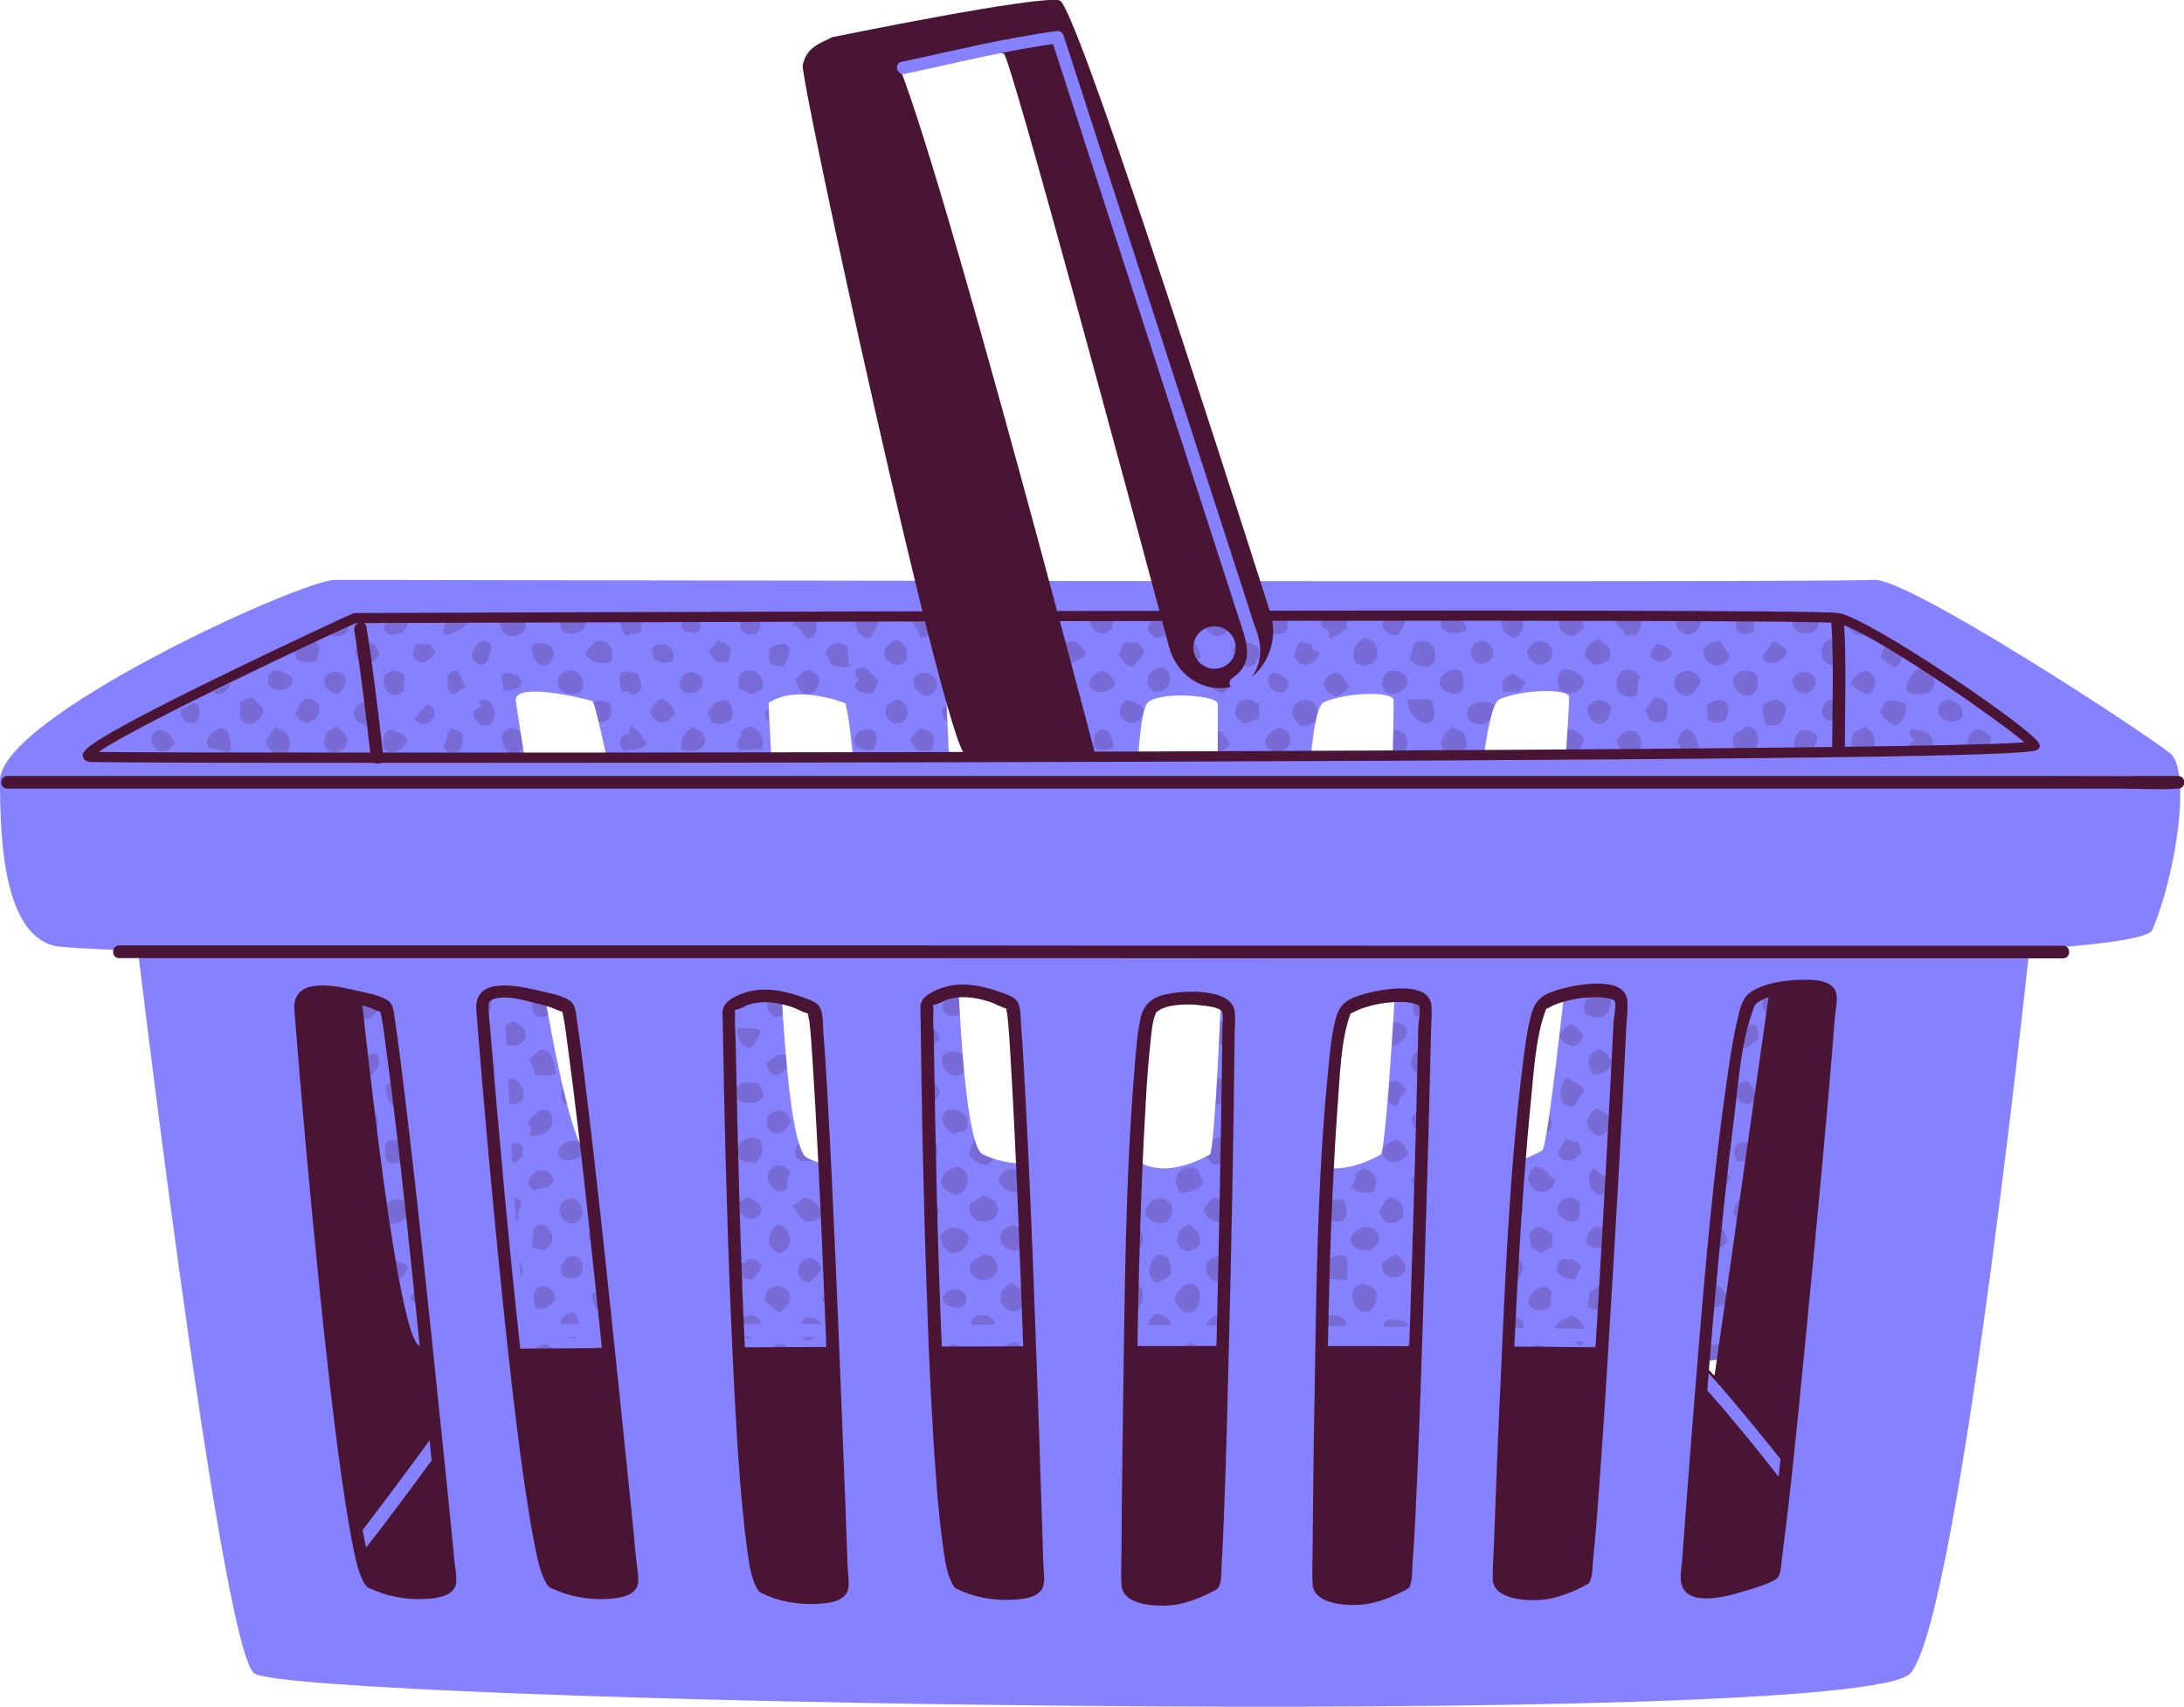 <?xml version="1.0" encoding="UTF-8"?>
<svg id="Layer_2" data-name="Layer 2" xmlns="http://www.w3.org/2000/svg" viewBox="0 0 100 78.15">
  <defs>
    <style>
      .cls-1 {
        fill: #8581ff;
      }

      .cls-2 {
        opacity: .2;
      }

      .cls-3 {
        fill: #4a1434;
      }
    </style>
  </defs>
  <g id="Layer_1-2" data-name="Layer 1">
    <g>
      <path class="cls-3" d="M7.64,40.04s3.71,34.39,6.51,32.21c2.8-2.18,7.09-10.96,7.09-10.96l-3.29-22.01"/>
      <path class="cls-1" d="M15.46,34.69s2.28,25.7,3.69,26.9c1.41,1.2,60.04,2.39,62.11,0,2.07-2.39,5.99-26.9,5.99-26.9H15.46ZM26.88,52.82c-1.14-.61-2.88-13.19-2.88-13.19-.14-1.27,3.19-.15,3.5,0s2.58,12.66,2.58,13.19-2.05.61-3.19,0ZM36.94,53.01c-1.14-.61-1.38-13.26-1.38-13.26,1.21-1.15,3.19-.15,3.5,0,.3.15,1.08,12.72,1.08,13.26s-2.05.61-3.19,0ZM44.99,52.85c-1.14-.61-1.28-13.3-1.28-13.3,1.21-1.15,3.19-.15,3.5,0,.3.15.98,12.76.98,13.3s-2.05.61-3.19,0ZM55.4,52.86c-.3.17-2.24,1.25-3.5.15,0,0,.17-12.35,1.03-13.31.63-.71,3.17-.43,3.19.1.02.53-.43,12.9-.73,13.06ZM63.23,52.86c-.3.17-2.24,1.25-3.5.15,0,0,.15-12.66,1.26-13.31,1.11-.66,3.17-.67,3.19-.14.02.53-.66,13.14-.96,13.3ZM70.63,52.67c-.3.17-2.24,1.25-3.5.15,0,0,.8-12.66,1.91-13.31,1.11-.66,3.17-.67,3.19-.14.02.53-1.31,13.14-1.61,13.3Z"/>
      <g class="cls-2">
        <path class="cls-3" d="M28.73,45.19c-.07-.35-.13-.69-.2-1.03.07-.02.17-.02.28.02v1.01h-.08ZM28.82,61.29v-.89c-.52,0-.82.9,0,.89ZM28.41,36.67c-.04.3.05.57.41.47v-1.01c-.44.13-.45.15-.41.54ZM28.82,39.82v-1.01c-.45.17-.66,1.01,0,1.01ZM28.82,42.5v-.89c-.5.12-.62.97,0,.89ZM28.82,55.81v-.89c-.65-.05-.46.73,0,.89ZM28.82,58.49v-.78c-.31.1-.4.38-.53.62.17.16.33.22.53.17ZM22,52.04c1.27-.29.71-1.65-.4-1.17-.06.18-.11.34-.18.55.39.06.28.46.57.62ZM19.53,56.18c-.2.05-.41.11-.63.17-.29.95.81,1.45,1.19.5q-.19-.4-.56-.68ZM20.73,54.74c-.63.27-.69,1.22.08,1.31.28-.16.47-.35.62-.63-.09-.34-.28-.57-.7-.69ZM17.21,48.26c-.1.01-.2.03-.32.04-.02-.02-.03-.03-.05-.04.04.33.08.66.11.98.33-.19.59-.7.26-.98ZM16.73,43.94c.23-.34.86-.34.64-.91-.46-.43-.91-.28-1.1.01.02.23.05.46.07.69.09.09.22.16.39.21ZM24.75,48.05c-.18.16-.4.3-.49.54.11.26.19.36.26.65.33-.02.63.07.95-.07-.12-.47-.1-1.05-.72-1.12ZM17.98,56.04c.33-.08.63-.18.77-.53-.19-.16-.22-.3-.26-.56-.31-.1-.59-.01-.77.16.04.3.09.59.13.88.04.02.09.04.14.05ZM20.31,39.37c.22.11.16.27.14.45.34.08.63.03.86-.22.32-1.6-1.41-.83-.99-.23ZM20.91,52.07c-.73.07-.83.64-.4,1.16.43.17.63-.16.87-.39-.11-.35-.03-.65-.47-.77ZM24.13,51.43c.24.11.23.32.11.59,1.75.09,1.07-2.3-.11-.59ZM18.02,38.68c-.07.32-.23.49-.54.63.67,1.66,1.98-.37.54-.63ZM19.53,53.53c-.2.18-.58.16-.63.56.3,1.4,2.09-.12.63-.56ZM23.81,50.47c.38-.26.04-1.01-.37-1.09-.98.35-.48,1.52.37,1.09ZM23.52,46.77c-.57.18-.75.58-.36,1.07.94.22,1.33-.66.36-1.07ZM19.94,35.1c-.21-.19-.48-.32-.75-.36-.58.24-.23,1.01.27,1.19.31-.21.69-.34.49-.83ZM21.27,50.4c.05-.16.1-.31.16-.49-1.02-1.3-2,1.07-.16.49ZM21.67,35.09c-.18.67.65,1.02.96.48.34-.67-.86-1.28-.96-.48ZM23.04,44.27c-.04.3-.34.87.13.94.29.04.66,0,.72-.34.14-.64-.29-1-.85-.59ZM26.15,54.87c-1.24.29,0,1.9.55.73-.08-.32-.12-.66-.55-.73ZM24.66,43.95c-.06-.34-.11-.67-.16-.99-.2.22-.23.65.16.99ZM16.2,35.44c.1.63,1.17.44.99-.22h0c.1-.87-1.19-.48-1,.22ZM17.17,38.27c.53-.78-.59-1.14-1.03-.39,0,.54.72.88,1.03.39ZM19.39,51.99c.91-.35.61-1.28-.24-1.12-.05.18-.17.39-.29.54.1.28.19.54.53.58ZM22.46,41.14c.27-.42.28-.78-.15-1.13-.63.26-.88.75-.37,1.29.19-.06.37-.11.52-.16ZM17.6,47.41c.16,1.07,1.16.23,1.1-.49-.54-.35-.93,0-1.1.49ZM15.89,36.26c-.11-.07-.21-.13-.3-.16.03.28.06.6.09.94.09-.03.17-.08.21-.14v-.65ZM16.78,41.28c.17-.22.33-.42.54-.67-.49-.78-1.29-.48-1.1.42.2.11.36.24.56.25ZM28.14,56.62c-.42-.66-1.01-.58-1.21.01.2.72,1.03.7,1.21-.01ZM24.05,39.35c.01-.09.03-.17.07-.27-.71-.69-1.34-.13-.92.63.32.03.52-.06.82.09-.02-.11-.02-.17-.02-.17-.01-.11.01-.2.05-.28ZM17.75,42.37c.16.05.31.1.47.15.64-.21.48-.97-.1-1.08-.49-.03-.75.56-.37.92ZM19.03,49.07c.66.45.93-.2.83-.77-.55-.52-1.23.14-.83.77ZM19.05,59.02c-.09.13-.18.27-.29.42.27.23.59.58.96.49.08-.12.18-.26.25-.36-.03-.66-.35-.8-.92-.55ZM23.51,61.43c.18-.18.34-.34.49-.5-.1-.33-.08-.67-.47-.81-.15.07-.31.15-.5.25-.06.48,0,.85.48,1.06ZM17.16,50.95c.03.22.05.44.08.66.13-.23.08-.48-.08-.66ZM23.55,58.72c1.2-.71-.82-2-.62-.37.2.12.39.23.62.37ZM21.14,58.48c.06-.33.17-.63-.17-.85-1.2-.18-.76,1.73.17.85ZM22.24,53.51c-.24.2-.46.38-.68.56.1.49.84.72,1.22.33.02-.43-.22-.68-.54-.89ZM18.38,53.22c.08-.12.17-.25.25-.37-.07-.18-.13-.33-.2-.52-.38-.2-.87-.23-.79.33-.06.61.18.68.74.56ZM24.93,56.09c-.68-.12-.49.61-.57,1.04.2.05.38.08.56.12.52-.38.5-.75.01-1.16ZM20.06,43.59c-.06-1.04-1-.73-1.18-.04.38.45.52.45,1.18.04ZM22.77,59.4c-.3-.65-1.59-.48-1.1.3.25.47.99.12,1.1-.3ZM25.82,50.52s.1.05.15.06c-.06-.25-.13-.51-.19-.79-.08.27-.16.53.04.73ZM23.83,52.38q-.73-.16-1.03.46c.5.87,1.47.18,1.03-.46ZM22.64,49c-.09-.33.03-.85-.41-.87-.45-.03-.59.08-.56.52-.11.58.64.59.97.35ZM25.45,59.45c-.06-.35-.35-.62-.7-.56q-.41.2-.3.66c-.01.73.82.31,1-.1ZM27.88,54.46c.28-.56.2-.71-.52-.93-.17.22-.53.28-.47.65.19.14.38.28.58.42.14-.05.28-.1.41-.14ZM21.82,56.19c-.09.27-.17.49-.26.74,1.16.85,1.63-.98.26-.74ZM24.98,61.55c-.45.06-.66.27-.58.64.31.02.63.04.96.06.03-.3.01-.58-.37-.7ZM23.48,54.74c-.15.05-.29.1-.43.15-.04.23-.08.44-.12.68.2.26.44.42.83.28-.17-.34.14-.54.11-.84-.12-.08-.26-.18-.39-.27ZM26.31,57.53c-.57-.18-.95,1.08-.21.99.68.13.82-.86.21-.99ZM18.89,37.95c.36.58.93.77,1.21.02-.38-.62-.92-.76-1.21-.02ZM20.06,40.72c.17-.5-.79-.69-1.06-.32-.2.77.79,1.04,1.06.32ZM21.31,61.12c.28-.75-.75-1.12-1.07-.46.09.17.17.33.26.5.26.12.53.27.81-.03ZM17.32,46.27c-.1-.2-.19-.38-.28-.56-.23-.03-.33-.07-.51-.23.04.38.08.77.13,1.16.2.14.5-.18.66-.37ZM24.55,35.71c.69.15.75-.31.74-.9-.64-.32-1.41.35-.74.9ZM15.86,39.01c.01.14.03.28.04.42.04-.09.07-.2.06-.33-.04-.03-.07-.06-.1-.09ZM24.84,45.48c-.57.08-.67.97-.12,1.07.16.04.28.01.38-.05-.06-.33-.12-.66-.18-1-.03,0-.05-.01-.08-.02ZM26.55,52.98c.03-.16.05-.3.08-.46-.04-.08-.09-.17-.13-.27-1.24-.17-1.29,1.37.05.73ZM26.57,60.76c-.1-.21-.09-.48-.32-.67-1.4.25.08,2.09.32.67ZM27.71,40.27c.05.18.1.4.15.65.08-.12.14-.26.15-.44-.08-.09-.18-.17-.3-.21ZM28.02,37.89c.03-.35-.37-.14-.54-.3-.32-.22-.43.15-.56.4.32.71,1.12.75,1.1-.1ZM27.76,34.83c-.78-.22-1.22,1.03-.3.96.59-.07.49-.51.3-.96ZM21.31,44.62c-.23-.3-.5-.47-.92-.38-.09.14-.19.31-.23.47.21.55,1.08.53,1.15-.09ZM18.99,45.63c-.13.76.35,1.28.93.6.32-.62-.48-.68-.93-.6ZM21.73,38.24c1.1.53,1.3-.97.06-.73-.26.26-.28.49-.06.73ZM26.67,39.15c-.18-.59-.81-.46-.94-.03.3.06.61.13.88.21.03-.06.05-.12.06-.18ZM25.35,54.05c-.17-.76-1.1-.49-1.19.17.08.09.18.2.28.31.36-.19.75-.07.91-.48ZM27.77,61.76c-.52-.26-.82.07-.73.58.28.01.56.03.85.04.06-.18.04-.42-.12-.62ZM25.22,38.22c.03-.14.06-.3.09-.46-.14-.23-.36-.31-.6-.37-.21.14-.41.27-.47.57.35.24.57.66.99.26ZM21.33,47.6c-.1-.23-.19-.44-.28-.66-.28-.08-.51-.02-.71.2.03.24.08.49.14.72.37.1.64.02.86-.26ZM26.54,36.12c-.34.04-.67-.02-.96.15.05.34.25.55.43.77.64.17.66-.48.53-.92ZM18.54,37c0-.33.08-.93-.42-.81-.82.36-.51,1.34.42.81ZM18.72,58.03c-.14-.17-.38-.23-.6-.32.05.28.1.55.14.8.06,0,.12-.02.18-.05.09-.14.19-.29.28-.43ZM23.51,41.36c-.15.08-.31.16-.46.23-.06.68.03.79.68.81.26-.49.22-.64-.22-1.04ZM18.52,49.95c.08-.44-.55-.51-.86-.27,0,.34.05.74.33.95.36.17.39-.46.53-.68ZM23.84,36.3c-.33-.48-.68.25-.95.38.17.91,1.23.24.95-.38ZM21.06,36.31c-.33-.42-.83.13-.71.55.47.64,1.19.06.71-.55ZM22.34,42.77c-.24.19-.45.35-.66.52.06.17.1.3.16.47.7.2,1.18-.54.5-.99ZM18.36,44.24c-.37-.06-.63.03-.82.33.17.22.32.42.48.61.6-.07.61-.49.34-.94ZM22.25,46.66c.11-.28.22-.53.33-.83-.21-.03-.27-.51-.53-.34-.52.24-.23,1.04.2,1.17ZM21.7,62c.28.02.58.05.9.07-.18-.31-.77-.43-.9-.07ZM20.86,41.37c-.39.07-.47.36-.57.63.32.24.37.25,1.02.14.11-.42-.24-.56-.44-.77ZM27.09,59.25q.07.5.25.72c.17-.08.37-.07.53-.2-.05-.2-.09-.37-.13-.55-.22-.03-.43-.06-.65.03ZM28.82,41.39v1.12c1.04.13.92-1.12,0-1.12ZM28.82,53.25v.1c.19.02.34-.03.45-.12-.14.01-.29.02-.45.02ZM28.82,38.7v1.12c.24.03.44-.08.66-.14-.07-.49-.04-1.03-.66-.98ZM28.82,44.07v1.12c.92.22.74-1.03,0-1.12ZM28.82,36.02v1.01c.91.1.74-1.04,0-1.01ZM29.23,46.86h-.18c.06.3.11.6.16.89.32-.13.37-.6.01-.89ZM28.82,54.8v1.01c.64,0,1.05-1.15,0-1.01ZM29.23,58.62c0-.31.25-.53.08-.86-.15-.05-.33-.11-.5-.16v.89c.12.04.24.07.41.12ZM29.47,60.79c-.22-.2-.37-.44-.65-.51v.89c.31.11.56-.1.65-.39ZM38.73,37.56c-.63-.47-.76.17-.86.69.16.13.34.26.58.25.91,0,.45,1.27,1.24,1.44.29-.11.73-.43.4-.74-.07-.35-.12-.6-.52-.57-.65,0-.73-.57-.85-1.07ZM48.16,58.59c.67-.78-.56-1.76-1.04-.73.09.64.4,1.02,1.04.73ZM65.84,62.27c-.17-.71-.72-.85-1.39-.78-.12,1.01.62,1.57,1.39.78ZM47.42,62.91c.2,0,.4,0,.59,0-.07-.05-.14-.11-.22-.15-.15.04-.28.09-.38.15ZM55.92,52.08c-.13.02-.26.05-.38.07-.05.43-.09.69-.13.71-.04.02-.1.05-.18.09.23.39.53.51.98.19.53-.24.04-.88-.29-1.07ZM36.21,37.56c-.27-.15-.55-.23-.86-.1-.09.18-.18.36-.28.56.16,1.12,1.7.48,1.14-.45ZM44.63,52.18c-.1.22-.18.42-.27.62.15.35.45.49.84.56.13-.1.22-.2.29-.31-.18-.06-.35-.13-.51-.21-.13-.07-.25-.31-.36-.67ZM50.49,57.43c-.12.05-.26.11-.39.17-.37.62-.5.35.05,1.01.29.02.58.03.87.05.11-.78.06-.89-.53-1.23ZM73.09,41.3c.63.03,1.22-1.08.24-1.31-.61.25-1.15,1.12-.24,1.31ZM43.75,54.71c.76-.08.74-1.24.04-1.29-.89.34-.96.96-.04,1.29ZM45.54,54.98c-.16-.08-.34-.16-.53-.25-.22.14-.42.27-.61.4-.16,1.26,1.83.93,1.14-.15ZM48.4,60.63c-.41-.69-1.14-.65-1.33.16.37.87,1.09.74,1.33-.16ZM72.37,61.62c.5-.43.16-1.26-.46-1.37-.29.15-.64.21-.71.63.32.41.82.42,1.17.74ZM68.45,35.02c-.13-.09-.22-.23-.35-.33h-.44c-1.22.53.99,2.32.79.33ZM69.14,35.98c-.16.13-.33.27-.49.41-.13.91.63,1.04,1.19.66.03-.44-.17-1-.7-1.07ZM54.82,59.85c.5-1.08-.58-1.53-1.05-.42.12.5.7,1,1.05.42ZM42.41,45.34c.18-.22.34-.41.56-.68-.64-1.6-2.08.14-.56.68ZM51.22,62.49c.73.7,1.3-.16.93-.88-.61-.49-1.11.28-.93.88ZM51.13,56.56c.11.24.21.46.3.68.15.05.29.1.49.18,1.03-.79-.14-2-.8-.86ZM56.42,57.71c-1.03-.72-1.82.71-.58,1.01.19-.17.39-.34.58-.51v-.5ZM40.37,54.05c.22.86.7.74,1.25.24.26-.7-1.28-1.18-1.25-.24ZM43.56,56.21c-.21.08-.41.17-.52.42.37,1.84,2.39-.3.52-.42ZM46.31,38.58c1.14-.2.7-1.41-.29-1.15-.38.38-.24,1.05.29,1.15ZM74.83,38.66c-1.06.09-1.22.81-.22,1.19.7,0,.81-.9.22-1.19ZM72.36,41.44c-.1-.02-.2-.03-.3-.03-.03.35-.07.72-.11,1.12.41-.09.72-.63.41-1.09ZM72.57,46.39c.51.32,1.02.29,1.15-.29.28-1.09-1.52-.66-1.15.29ZM43.6,43.98c.08,0,.16-.02.23-.04-.02-.43-.03-.84-.04-1.23-.08,0-.18.02-.27.08-.56.38-.39.8.09,1.19ZM50.94,47.69v-.58c-.51-.57-.91-.48-1.21.21.12.21.22.39.31.55q.47.03.9-.19ZM54.82,53.53c-.58-.27-1.14.19-.92.81.11.52.71.16,1.02.03.37-.2.01-.56-.1-.84ZM62.98,59.06c-.79-.67-1.44.12-.81.86.48.52,1.04-.31.81-.86ZM38.46,58.78c-.36.23-.73.29-.81.75.61.69,1.07.77,1.32-.2-.07-.3-.29-.4-.52-.54ZM41.71,55.53c.13.25.34.42.65.52.32-.11.55-.28.63-.62-.24-.88-1.11-.73-1.28.1ZM75.65,39.96c-.16.24-.29.46-.43.67.78,1.68,2.01-.43.43-.67ZM53.64,55.15c-.47-.59-1.27-.13-1.19.5.53.67,1.39.39,1.19-.5ZM44.81,62.87c.18,0,.36,0,.54,0-.02-.03-.05-.07-.08-.1-.18-.02-.33.02-.45.09ZM75.39,35.67c.63.41,1.23-.06,1.04-.77-.1-.07-.2-.14-.29-.2h-.4c-.34.18-.56.57-.34.97ZM45.11,57.44c-1.7.53.12,1.91.58.67-.08-.3-.13-.61-.58-.67ZM62.71,37.4c-.27.06-.52.11-.75.16-.05.21-.09.39-.13.56.16.17.31.33.48.51.66-.28,1.21-.78.4-1.24ZM46.32,58.74c-1.49.77.73,2.29.6.38-.23-.11-.4-.22-.6-.38ZM65.57,56.1c-.72.12-1.31.62-.58,1.21.78.39,1.03-.74.58-1.21ZM81.76,40.4c-.27-.12-.48-.46-.89-.27-.09.14-.19.29-.3.46.29.88,1.43.91,1.19-.2ZM46.41,56.09c-.93.22-.78,1.13.13,1.19.18-.15.35-.29.49-.41.06-.49-.28-.63-.62-.77ZM61.81,56.74c.25.78,1.36.66,1.33-.16-.3-.68-1.06-.44-1.33.16ZM73.84,43.35c-.33-.85-.73-.82-1.29-.18.04.84,1.02.94,1.29.18ZM86.6,38.6c.07-.38.13-.74.18-1.08-.16-.02-.34,0-.53.11-.53.26-.12.83.34.97ZM75.08,49.59c-.15-.08-.29-.16-.43-.23-.23.07-.44.14-.58.37,0,.57.15,1.12.83.77.45-.08.18-.56.19-.9ZM60.32,53.56q-.45-.23-1.05.12c-.22,1.33,1.46,1.12,1.05-.12ZM76.56,56.91c-.11-.67-.45-.94-1.06-.57-.56.54.71,1.66,1.06.57ZM40.97,57.38c.76-.1.75-1.18.03-1.29-.34.1-.6.4-.64.73,0,.27.46.35.61.56ZM40.25,60.51c-.37-.38-1.01-.45-1.14.18.05,1.18,1.41.7,1.14-.18ZM49.7,56.64c-.41-.57-1.07-.64-1.31.1.45.9.98.78,1.31-.1ZM71.74,35.98c-.41.21-.57.81-.27,1.14.96.34,1.46-1.15.27-1.14ZM77.75,52.21c-.25-.12-.46.24-.73.07-1.5.93,1.32,1.77.73-.07ZM68.51,37.93c-.3-.93-1.43-.53-1.2.39.62.35.88.27,1.2-.39ZM34.82,52.2c-.96-.56-1.71,1.17-.21,1.03.16-.18.25-.38.32-.56-.04-.17-.07-.31-.11-.48ZM56.09,41.5c-.01.3-.02.63-.04.99.36-.15.52-.7.04-.99ZM41.63,37.87c-.16-.24-.38-.39-.67-.47-.15.05-.3.1-.39.14-.81.89,1.12,1.48,1.06.34ZM65.3,40.1c-.12.06-.22.12-.3.16-.19-.06-.18-.37-.5-.28-.02,2.17,2.1.99.8.12ZM75.06,42.3c.18-.54-.29-1.21-.8-.92-.57.78-.06,1.48.8.92ZM49.02,48.04c-.56.45-.67.96.05,1.31.83-.22.82-1.12-.05-1.31ZM29.72,48.86c.2.69,1.08.38,1.2-.22-.19-.77-1.38-.61-1.2.22ZM58.1,50.57c.59.15.79-.2,1.03-.68-.64-.83-1.72-.23-1.03.68ZM40.46,51.36c.21.77,1.1.79,1.18-.17-.39-.61-1.02-.59-1.18.17ZM57.43,59.1c-.09-.44-.81-.23-.86.13-.2.84.84,1.09,1.2.36-.04-.27-.29-.28-.34-.49ZM74.17,57.53c-.68.28.27,1.01.64,1.17.64-.56.22-1.54-.64-1.17ZM31.14,50.41c.48.47.87.19,1.12-.34-.34-1.02-1.29-.7-1.12.34ZM65.78,37.84c-.31-.49-1.1-.5-1.27.12.21.84,1.43.72,1.27-.12ZM78.02,40.8c.25.87,1.15.35,1.18-.39-.42-.51-1.23-.34-1.18.39ZM33.23,35.73c.72-.57.37-.79-.19-1.03h-.29c-.59.45-.29,1.46.48,1.03ZM52.3,59c-.16-.09-.28-.16-.43-.25-1.96.62.78,2.21.43.25ZM49.62,59.17c-.61-.53-.97-.5-1.15.32.19.2.35.38.53.57.25-.18.99-.53.62-.89ZM34.8,36.19c-.36-.23-.95-.02-1.05.41.05,1.17,1.43.62,1.05-.41ZM64.11,41.52c-.02.3-.03.63-.05.98.02,0,.03,0,.04,0,.02-.24.35-.34.31-.68-.09-.13-.2-.22-.3-.3ZM39.04,35.51c-.16-.27-.3-.63-.52-.81h-.61c-.02,1.05,0,1.46,1.13.81ZM50.63,44.22c-.7-.25-.97.88-.4,1.11.88.06,1.1-.54.4-1.11ZM33.12,40.02c-.24.03-.46.06-.72.1-.02.49.13.87.46,1.19.9-.28.67-.66.26-1.28ZM42.37,49.42c-.51.46-.85.68-.15,1.19.29.24.49-.17.68-.35.35-.36-.14-.78-.52-.84ZM57.74,54.02c-.07-.35-.35-.44-.56-.57-.42.03-.63.27-.72.64.13.16.27.33.39.47.53.17.67-.23.89-.55ZM73.99,47.29c.13.7.82.96,1.22.33-.14-.65-1-1.24-1.22-.33ZM47.68,44.1c.02.33.05.67.07,1.01.01,0,.03,0,.04,0,.31-.13.52-.23.61-.6-.28-.26-.52-.38-.71-.4ZM70.84,34.84c-.84-.41-.95.53-.56,1.09.57.1,1.35-.8.56-1.09ZM50.22,56.02c.55.21,1.16-1.15.29-1.18-.65,0-.93.85-.29,1.18ZM72.66,37.92c.05.13.11.29.15.39.22.11.39.19.57.28.08-.04.16-.08.26-.14q-.07-.33.18-.6c-.2-.7-1.08-.66-1.17.06ZM64.24,55.75c.04-.62-.03-.72-.59-.96q-.34.27-.5.71c.23.58.62.67,1.09.25ZM53.46,57.56c-.13-.04-.27-.08-.43-.13-.42.27-.63,1-.08,1.3.77-.31.81-.4.51-1.17ZM72.24,39.37s0,.18-.02.39c.15-.14.19-.27.29-.64-.16-.21-.36-.29-.6-.46-.15.1-.28.23-.37.35.41.04.7.16.71.36ZM65.99,39.69c.34.33,1.05,0,1.18-.54-.42-.8-1.47-.26-1.18.54ZM45.9,61.78c-.18,1.86,1.88.49.57-.35-.24.08-.45.15-.57.35ZM77.52,44.12c-.86.18-1.15.63-.32,1.19q.41-.11.65-.3c-.07-.31.07-.87-.32-.88ZM60,38.5c.68-.23.36-1.19-.32-1.16-.59.47-.6,1.26.32,1.16ZM67.07,60.86c-.12-.85-1.13-1.02-1.07-.12.07.1.18.18.14.34.07.68.82.22.93-.22ZM71.2,62.11c-.21-.74-1.59-.7-1.19.21.39.38,1.03.41,1.19-.21ZM49.74,61.97c-.21-.19-.4-.35-.6-.53-1.45.4,0,2.15.6.53ZM69.44,58.62c.21-.12.21-.39.31-.58-.09-.27-.19-.5-.48-.63-1.13.41-.73,1.1.17,1.21ZM49.78,39.34c.12.17.17.34.33.47,1.72.18.32-2.21-.33-.47ZM64.85,43.78c.26.18.73-.1.85-.34.21-.99-.99-.89-1.22-.07.2.12.26.26.36.42ZM70.13,53.54c-.59.9.8,1.54,1.07.51-.32-.26-.69-.91-1.07-.51ZM48.17,52.34c.01.28.02.46.02.51,0,.18-.25.31-.62.38.47.12.88-.5.6-.89ZM60.42,56.67c-.15-.41-.46-.51-.91-.47-.11.26-.22.5-.32.74.54.7.92.4,1.24-.27ZM55.78,49.36s-.03.02-.05.03c-.02.42-.05.82-.07,1.19.73-.02.86-.84.12-1.22ZM43.69,51.91c.18-.06.35-.1.52-.13.33-.64-.28-1.16-.91-.92-.32.38-.06.86.38,1.05ZM86.19,40.96c.04-.23.08-.46.12-.68-.24.19-.24.47-.12.68ZM78.28,42.68c-.1.26-.18.5-.26.71.43.82,1.07.42,1.11-.33-.11-.15-.2-.26-.32-.42-.19.02-.35.03-.53.04ZM30.56,50.85c-.38-.13-.64,0-.74.24.05.29.09.55.13.78.22.05.38-.11.54.02.46-.02.46-.88.08-1.04ZM79.95,48c.2-.15.38-.28.58-.43-.11-.72.02-.65-.67-.63-.8-.16-.57,1.03.09,1.06ZM56.48,51.44c.44,1.08,1.31.36,1.12-.48-.26-.03-.52-.06-.81-.1-.13.19-.22.37-.32.58ZM40.2,44.3c-.23-.16-.43-.17-.64-.14.02.31.05.62.07.94.13.05.26.12.4.09.17-.27.24-.56.16-.89ZM35.3,56.43c-.25.41-.03.81.4.95,1.04-.27.08-2.02-.4-.95ZM75.59,49.18c.79.28,1.25-.42.62-1.03-.63-.04-1.24.57-.62,1.03ZM67.06,58.12c-.08-.21-.17-.44-.28-.71-1.67-.13-.36,2.19.28.71ZM64.19,39.56s0,.13,0,.26c.02,0,.03,0,.05-.01.38-.46.31-.98-.17-.95-.28.16-.72-.03-.84.32.55.01.96.14.97.38ZM48.29,42.11c0-.53-.46-.85-.82-.67.03.36.07.76.1,1.19.3.02.5-.25.72-.51ZM31.07,42.21c.22.51.66.27,1.07.17.03-.16.07-.32.1-.47-.43-.87-1.04-.49-1.17.3ZM66.54,41.34c-.46.07-.5.4-.59.72.05.51.91.76.96.13.25-.44.05-.72-.37-.85ZM67.03,55.14c-.42-.36-.79-.1-1.16,0-.06,1.05,1.33,1.2,1.16,0ZM44.23,35.53c-.03-.37-.15-.59-.38-.84h-.32c-1.03.58.03,1.61.71.84ZM74.39,36.03c-1.35.24.54,2.07.6.55.04-.3-.3-.61-.6-.55ZM43.95,46.45c-.02-.3-.03-.61-.05-.91-.38-.19-.73-.07-.74.57.06.44.47.5.79.34ZM67.06,36.46c.09-.59-1.14-.75-.97-.02-.07.88,1,1,.97.02ZM52.06,34.83c-.9-.13-1.01.25-.58.95.62.21.7.16.91-.54-.16-.1-.26-.22-.33-.41ZM58.55,36.06c-.4.06-.57.32-.71.61.06.74,1.32.6,1.22-.14-.2-.19-.29-.37-.52-.47ZM36.58,52.34c-.28.31-.24.88.35.82.11,0,.21,0,.29-.02-.1-.04-.19-.08-.28-.13-.13-.07-.25-.31-.36-.67ZM47.73,39.98c.24-.2.44-.38.66-.56-.06-.38-.41-.53-.59-.8-.5.3-.59.41-.64.83.28.13.42.25.56.53ZM53.6,36.87c-.04-.3-.07-.54-.11-.8-.39,0-.78.16-1.06.42.15.7.69,1.03,1.17.38ZM41.39,35.81c.42-.64.07-1.38-.66-.92-.6.6-.05,1.1.66.92ZM71.06,56.49c-.56-.4-.59-.4-1.05-.03.03.18.06.35.07.53.02.24.32.16.38.35,0,.02.07.02.1.03.17-.1.34-.19.52-.29,0-.2,0-.41-.02-.59ZM73.11,50.72q-.31.24-.49.65c.21.54.57.91,1.03.35,0-.24.05-.46-.05-.68-.16-.11-.33-.21-.49-.32ZM43.17,48.32c-.24.64.57,1.24.97.75-.02-.25-.05-.51-.07-.78-.33-.22-.62-.21-.91.03ZM35.67,60.1c1.42-.93-.58-1.9-.67-.54.23.19.44.36.67.54ZM83.24,52.45c-.37-.32-1.15-.49-1.2.2.06.84,1.33.63,1.2-.2ZM83.52,37.56c-.34.35.18.92.54,1.04.55-.31.43-.66.25-1.1-.15-.36-.57-.13-.78.06ZM31.03,36.02c.02.28.04.52.06.77.19.16.3.42.62.49.15-.25.31-.5.48-.77-.27-.46-.68-.57-1.15-.49ZM84.1,46.66c.69-.51.29-1.56-.54-1.1-.42.39,0,.96.54,1.1ZM34.36,44.11c-.54.23-.6.32-.59.92.55.35.86.14,1.19-.24q-.22-.48-.6-.69ZM30.82,45.83c-.18-.18-.35-.34-.57-.55-.22.16-.38.27-.52.38v.59c.44.54,1.06.22,1.09-.42ZM59.78,50.8c-.18.11-.35.21-.5.3-.13.65.16.84.48.79,0-.31.02-.68.03-1.09ZM45.67,39.04c-.4-.32-.94-.34-1.2.06.39-.12.81-.12,1.2-.06ZM76.42,45.72c-.36-.43-1.22-.19-1.19.35.17.58,1.52.66,1.19-.35ZM63.12,61.98c-.37-.49-1.33-.48-1.3.28.49.46,1.24.59,1.3-.28ZM62.71,35.93c.15-.29.28-.55.42-.82-.14-.17-.27-.33-.47-.42h-.29c-.14.18-.29.36-.43.52.07.44.39.56.77.71ZM40.69,43.82q.68.11.83-.52c.06-1.15-1.75-.23-.83.52ZM57.93,52.88c.11.15.18.25.25.35.42.17.7-.18.91-.48.17-.9-1.17-.69-1.16.13ZM70.1,37.62c-.24.91.8,1.23,1.1.33-.42-.55-.46-.93-1.1-.33ZM79.38,36.77c.38.62,1.06.39,1.19-.27-.32-.6-1.41-.52-1.19.27ZM36.84,54.82c-.2.18-.32.27-.56.39.3.27.26.63.68.72,1.15-.07.61-.88-.12-1.11ZM45.54,36.31c-.5-.4-.84-.16-1.14.31.09.44.46.51.82.65.2-.3.51-.52.32-.97ZM46.62,54.6c.94-.79-.61-1.65-.9-.54.18.41.51.52.9.54ZM83.46,51.23c-.21.55.24.76.63.64.06-.3.13-.6.19-.9-.27-.25-.71-.23-.82.27ZM73.19,48.05c-.57.22-.54.67-.26,1.14q.5.08.95-.49c-.18-.24-.26-.57-.69-.65ZM70.94,51.12c-.04.28-.08.53-.11.74.25-.17.27-.5.11-.74ZM78.89,38.46c.07-.18.15-.39.25-.62-.55-1.4-2.04.97-.25.62ZM63.8,46.8c-.02.36-.05.72-.07,1.07.04,0,.07.02.12.02.73-.33.83-1.01-.05-1.09ZM65.1,49.13c1.06.14.46-1.52-.22-.98-.44.26-.35,1.01.22.98ZM69.73,60.51c-.19-.15-.35-.27-.5-.39-.53.22-.56.31-.34,1.18.66.13.98-.13.84-.79ZM29.62,35.29c.71.9,1.96.22.85-.6h-.23c-.28.11-.48.3-.62.6ZM74.03,60.48c-.56.54.62,1.09,1.04.66.16-.68-.49-1.07-1.04-.66ZM51.81,46.56c.13,0,.23-.03.31-.11.01-.28.03-.56.04-.84-.02-.02-.03-.04-.05-.06-.88-.38-1.36.82-.31,1.01ZM76.18,61.71c-.28-.14-.8-.32-.84.15-.03.31.06.54.23.67.26-.02.51-.04.76-.05,0-.29.09-.59-.14-.77ZM67.83,61.44c-1.26.4-.28,1.58.57.9-.16-.37-.07-.81-.57-.9ZM39.12,55.58c.48.82,1.03.43,1.12-.38-.29-.55-1.24-.24-1.12.38ZM77.24,50.75c.12-.15.28-.26.26-.34-.11-.32.27-.33.27-.59-.29-.79-2.11-.05-.53.93ZM57.87,55.38c.2.24.34.42.52.67.18-.09.32-.17.48-.25.03-.17.06-.33.1-.51-.44-.65-.83-.78-1.09.08ZM50.95,50.12c-.12-.23-.24-.47-.4-.79-1.58.43-.26,1.86.4.79ZM32.65,38.36c.25.04.46.08.69.12.09-.17.19-.34.31-.56-.45-.89-1.74-.45-.99.44ZM86.18,35c-.39.58.45,1.02.91.67.03-.2.06-.37.08-.51-.18-.42-.54-.59-.99-.16ZM80.2,39.81c.13-.21.25-.42.38-.64-.05-.09-.12-.2-.18-.31-.32-.02-.61-.03-.86,0-.24.29-.06.55-.09.83.27.03.49.25.75.12ZM84.5,48.69c-.08-.57-1.07-.87-1.03-.12.02.1-.09.22-.13.3.32.59,1.01.42,1.16-.19ZM57.69,45.77c-.34-.36-1.1-.27-1.08.33.04,1.01,1.39.35,1.08-.33ZM52.28,37.71c-.14-.11-.28-.23-.46-.38-1.79.71.57,1.99.46.38ZM34.23,49.56c-.37-.05-.62.29-.51.64.14.43,1.06.39,1.23-.03-.19-.7-.17-.54-.72-.62ZM60.67,55.71c.73.53,1.25.07.85-.75-.49-.15-1.5.2-.85.75ZM53.13,62.8c-.07.06-.13.11-.19.16.14,0,.28,0,.41,0-.05-.08-.11-.14-.22-.16ZM61,39.7c.17-.1.37-.19.58-.26.02-.12.03-.25.07-.38-1.13-.81-1.35.62-.81.84.05-.09.1-.16.16-.19ZM35.15,54.01c.13.49.87.88.92.19-.07-.21.08-.34.12-.54-.37-.53-1.11-.32-1.04.34ZM59.23,43.31c.13.35.34.8.82.65.04-.09.07-.17.11-.25.02-.23.04-.46.07-.68-.29-.66-.52-.24-.99.28ZM42.87,52.3c-.35-.11-.88-.3-1.05.17-.02.95,1.43,1.05,1.05-.17ZM77.1,37.13c.26-.03.25-.34.49-.23.76,0-.06-.96-.5-.93-.57.33-.42.81.02,1.16ZM76.62,39.37c.4.6.83.57,1.3.08-.31-.79-.99-.96-1.3-.08ZM53.63,61.01c0-.59-.02-.62-.69-.89-.87.75-.17,1.51.69.89ZM71.74,49.32c-.39.44-.49,1.37.3,1.35.16-.24.33-.49.49-.73-.14-.39-.54-.33-.79-.62ZM80.95,59.92c.55.01,1.32-.31.73-.88-.55-.48-1.39.51-.73.88ZM55.62,62.97c.09,0,.18,0,.26,0-.04-.03-.07-.05-.12-.08-.05.03-.1.05-.14.08ZM49.98,41.71v.64c1.41.81,1.36-1.72,0-.64ZM63.67,37.15c.34-.11.72-.05.78-.51-.4-.48-.57-.78-1.17-.4-.07.38.06.68.39.9ZM36.08,62.49c.41-.45.18-.89-.42-.95-1.04.36-.46,1.3.42.95ZM38.12,53.6c-.49.07-.36.53-.18.88,1.24.3,1.39-1.24.18-.88ZM54.46,56.07c-.69.2-.8,1.04-.06,1.22.8-.09.63-.89.06-1.22ZM78.54,61.56c-.25.06-.61.22-.51.53.02.09.05.16.09.23.35-.04.66-.08.96-.12-.06-.36-.09-.76-.54-.65ZM35.11,46.01c.12.59.47.65.74.45-.02-.33-.04-.65-.06-.97-.32-.09-.59.06-.68.53ZM80.9,42.84c-.1.19-.2.39-.31.61,1.1,1.05,2.05-.76.31-.61ZM57.66,48.68c.07-.81-1.1-.67-1.21,0,.26.5,1.05.62,1.21,0ZM40.61,59c-.6.83.58,1.1,1.14.54-.34-.38-.62-.96-1.14-.54ZM84.66,39.49c.33.32.7.27,1.08.2.46-1.12-.93-1.27-1.08-.2ZM44.51,60.39c-.23.59.55,1.24.95.64.46-.57-.44-1.12-.95-.64ZM73.72,62.5c.18-.51-.12-.78-.49-1.05-.33.18-.5.45-.63.77.26.41.71.33,1.13.28ZM69.05,39.51c.17-.1.36-.18.56-.25-.14-.37-.57-.61-.92-.26-.16.27-.05.58.16.77.07-.13.14-.22.21-.26ZM85.95,36.72c-.15-.7-.83-.91-1.21-.22.12.24.17.75.58.58.29-.09.54.03.63-.36ZM30.42,53.42c-.65.05-.85.5-.54,1.03.82.48,1.23-.53.54-1.03ZM62.88,54.56c.24-.51.18-.72-.34-1.07-.19.09-.57.15-.46.46,0,.12-.17.28-.23.41.33.3.68.28,1.03.2ZM56.26,55.65c.25-.41-.31-.46-.47-.74-.29-.26-.49.3-.68.48.13.55.88.79,1.16.25ZM79.84,54.84c-.29.12-.39.35-.49.65.35.81,1.05.55,1.11-.24-.16-.25-.37-.36-.62-.41ZM30.44,43.87c.96-.55-.2-1.75-.77-.74.09.2.17.38.26.57.17.05.34.11.52.17ZM60.75,36.23c-.27.26-.12.51.02.83.49,0,1.22.15,1.01-.59q-.57-.34-1.02-.24ZM65.96,49.9v.36c1.53,1.13,1.5-1.6,0-.36ZM55.88,46.71c-.02.39-.04.77-.06,1.15.46,0,.95-.62.06-1.15ZM49.26,37.39c-.29.12-.62.12-.73.46.23.68.28.72.94.6.09-.47.36-.71-.21-1.06ZM37.54,36.66c-.11-.94-1.06-.64-.99.16.03.78.89.35.99-.16ZM57.64,35.01c-.09-.25-.42-.16-.62-.28-.42-.07-.35.48-.39.74.4.62,1.31.28,1.01-.46ZM81.19,57.18c1.17-.13.38-1.62-.51-.8-.02.34.12.83.51.8ZM58.81,44.24c-.41-.09-.7,0-.77.44q.17.29.13.6c.43.15.67-.18.94-.36.07-.35-.16-.5-.29-.68ZM55.2,60.7c.07.17.13.31.23.45.51.24.91.15.96-.46-.17-.3-.44-.41-.79-.46-.18.14-.28.28-.41.47ZM58.84,61.1c.31-.91-.47-1.22-.94-.51-.15.57.52.96.94.51ZM71.32,55.28c-.14.63,1.16,1.04,1,.13h0c.2-.73-.87-.73-1-.13ZM61.66,57.59c-.36-.29-.59,0-.84.12-.06.25.13.5-.1.7-.05.04.08.21.15.17.31-.1.48.11.81.02,0-.38.04-.71-.02-1.02ZM36.85,60.34c-.45.63-.44.8.12,1.07.85-.24.9-1.19-.12-1.07ZM66.09,44.26c-.48.72.6,1.39.98.52-.03-.57-.49-.87-.98-.52ZM39.13,36.59c.08.83.65.52,1.1.15-.08-.86-.86-1-1.1-.15ZM84.19,34.74c-.44-.16-.65.27-.88.56q.22.14.3.28c.28.56.83.06,1-.32-.14-.18-.28-.35-.42-.52ZM30.03,37.39c-.14.14-.28.28-.42.43.11.21.2.38.3.58.26,0,.48.03.73-.04.24-.69.13-.88-.6-.96ZM72.25,45.19c.57-.48.07-.93-.47-1.03-.03.32-.07.64-.11.97.16.09.35.13.58.07ZM77.11,41.52c-.28,0-.45.14-.48.41.93,1.57,1.86-.63.48-.41ZM32.95,43.9c.76.03.68-1.23-.1-1.01-.7.12-.57,1.01.1,1.01ZM55.26,39.35c.41.07.73.2.84.35.41-.34.17-1.14-.74-.8,0,.15-.07.3-.1.45ZM82.39,41.5c-.77.79.2,1.42.9.6-.09-.32-.56-.76-.9-.6ZM81.34,53.49c-.2.27-.56.26-.72.52.27,1.22,2.25-.1.72-.52ZM57.4,57.28c.77-1.05-.39-1.51-.93-.54.2.32.46.53.93.54ZM51.34,48.32q-.06.54.16.9h.51c.01-.3.02-.62.03-.94-.22-.15-.5-.18-.7.04ZM59.84,49.13c.01-.32.02-.64.04-.98-.02,0-.03-.01-.04-.02-.38.11-.66.35-.7.81.23.2.49.24.71.19ZM48.02,49.61c.02.29.03.57.05.84,0,0,0,0,0,0,.15-.21.14-.62-.05-.84ZM50.81,52.18h-.65c-.73.95.08,1.1.91.8-.19-.27-.24-.47-.26-.8ZM67.97,58.78c-.7,0-.89.59-.39,1.04.43.14.65-.1.83-.41q-.15-.42-.43-.63ZM61.4,61.09c-.05-.2.16-.34.26-.48-.13-.4-.7-.48-1.04-.34-.04.18-.08.34-.13.52.15.25.87.79.91.29ZM50.42,61.43c.25-.19.46-.38.62-.62-.58-.99-2.12-.1-.62.62ZM65.98,47.39c.2.27.32.43.45.6q.42-.1.6-.74c-.17-.5-1.07-.47-1.05.14ZM31.68,46.66c-.44.18-.42.58-.57.9.53.54.88.27,1.19-.32-.17-.28-.42-.4-.61-.58ZM43.15,40.63c.05.14.09.26.14.41.18.07.32.1.45.11,0-.42-.02-.78-.02-1.05-.19-.02-.4.11-.57.53ZM65.7,54.05c-.08-.28-.25-.48-.51-.65-.33.13-.38.44-.6.65.23.61,1.04.81,1.11,0ZM67.7,54.57c.72.15.93-.79.27-1.08-.68.08-.92.76-.27,1.08ZM74.68,54.86c-.16.06-.26.08-.46.12-.46.88.57,1.35,1,.51q-.15-.33-.54-.63ZM64.68,35.49c.16.24.4.23.61.33.49-.22.51-.86.11-1.12h-.34c-.45.14-.3.34-.37.8ZM58.98,39.02c-.12-.24-.4-.15-.56-.3-1.46.53.75,2,.56.3ZM44.19,62.39c.12-.6.11-.62-.48-.85-1.1.36-.36,1.44.48.85ZM57.39,38.39c.83-.36.02-1.09-.61-.92-.58.39.1,1.07.61.92ZM40.21,50.04c-.04-.17-.14-.29-.26-.36.02.28.03.55.05.81.12-.08.21-.23.21-.44ZM71.03,59.1c-.37-.44-1.04.07-1.05.52.09.51,1.01.46,1.07,0-.16-.16.07-.32-.02-.51ZM78.29,58.92c-.38.57-.38.66.03,1.02.28-.15.85-.14.81-.49-.17-.32-.4-.8-.83-.53ZM77.99,34.95c.03.2,0,.41.09.61.17.1.44-.02.57.23.66.01.49-.73.12-1.05-.25.11-.56-.06-.78.21ZM82.14,50.24c.25.79,1.42.12.85-.52-.39-.32-1.16-.03-.85.52ZM53.61,39.37c.01-.14-.02-.31-.14-.49-.16-.04-.3-.08-.42-.11-.19.17-.35.32-.5.46.03.33.16.51.33.59.02-.05.05-.09.07-.12.14-.16.38-.27.67-.33ZM51.95,50.88s-.01-.02-.02-.03q-.47.14-.74.41c.06.44.42.69.73.66,0-.3.01-.65.03-1.04ZM36.19,51.41c-.04-.65-.75-.77-1.09-.17,0,.95.82.73,1.09.17ZM81.77,45.72c-.58-.58-1.48.02-.87.7.66.1.99-.16.87-.7ZM76.4,37.68c-.42-.4-.97-.09-1.16.39.31.62,1.4.48,1.16-.39ZM54.97,62.4c.01-.44-.03-.77-.46-.93-.18.15-.33.28-.49.41-.07.42.17.46.32.78.22.28.47-.14.64-.27ZM81.33,38.61c.46-.3.78-.99.05-1.19-.66.28-.92,1.08-.05,1.19ZM49.32,41.07c.59-.21.16-1.11-.39-.82-.11.06-.25.06-.36.09-.48.51.35,1.02.75.73ZM85.4,44.11c-.19.03-.4.07-.42.24-.02.21-.29.19-.29.39.09.37.44.45.75.36.05-.27.1-.55.15-.82-.07-.05-.14-.11-.19-.18ZM33.3,48.24c-.83-.26-1.17.83-.29.99.55.06.69-.65.29-.99ZM34.27,61.29c.16-.08.3-.16.44-.24.19-.45.19-.71-.34-.84-.67.11-.85.91-.1,1.08ZM58.32,62.97c.17,0,.35,0,.52,0-.12-.09-.29-.11-.52,0ZM41.82,60.49c-.11.84.84,1.12,1.09.3-.15-.68-.62-.64-1.09-.3ZM76.31,59.16c-.59-.39-1.14-.11-.97.61.51.52,1.22.03.97-.61ZM31.21,44.4c-.05.21-.1.4-.14.59.51.57,1.1.04,1.12-.59-.21-.11-.38-.2-.56-.29-.15.11-.29.2-.41.28ZM41.17,62.63c.26-.19.16-.58.5-.79-.77-1.07-1.78.82-.5.79ZM56.71,61.72c-.05.37-.08.97.34,1.04.2-.2.51-.25.62-.57-.03-.6-.46-.69-.96-.47ZM37.53,39.25s0-.03,0-.05c-.19-.57-1-.63-1.1.03,0,.02,0,.04.01.05.36-.09.74-.09,1.09-.03ZM76.3,54.45c.8-.39-.73-1.66-.95-.24.19.36.61.31.95.24ZM68.38,56.35c-1.39-.81-1.16,1.45-.44.82.23-.32.59-.29.44-.82ZM63.95,52.17c-1.4.41-.16,1.75.54.59q-.24-.42-.54-.59ZM48.9,50.67c-.31.35-.27,1.02.14,1.23,1-.23.73-.95-.14-1.23ZM76.34,51.03c-.24-.22-.47-.24-.73-.24-.59.49-.16,1.11.54,1.09.07-.29.13-.57.19-.85ZM74.11,52.65c.05,1.05,1.05.48.98-.16-.16-.46-1.02-.42-.98.16ZM59.09,47.26c-.25-.45-.64-.38-1.05-.32-.22,1.12.63,1.27,1.05.32ZM40.88,45.48c-.6.15-.47.83,0,1.08.19-.09.32-.18.45-.22.55-.19-.03-.98-.45-.86ZM82.07,39.68c.33.06,1.06.39.92-.18,0-.3.13-.53-.17-.76-.26.09-.54.12-.75.32v.63ZM67.99,40.1c-.21.05-.38.1-.55.14-.06.18-.11.34-.16.48.4.91,1.92-.15.7-.62ZM35.6,41.23c-.01-.44-.02-.8-.03-1.05-.13.06-.29.16-.47.32-.08.3.21.62.5.73ZM30.83,40.36c-.15-.56-.93-.25-1.05.22.23.87,1.23.49,1.05-.22ZM35.06,43.45c.23.23.45.3.64.26-.01-.32-.03-.62-.04-.91-.39-.04-.76.18-.6.65ZM39.52,57.65c-.11.17-.21.32-.3.46.22.67.43.57.96.36.27-.54-.08-.98-.66-.82ZM63.89,57.43c-.18.11-.4.25-.59.37-.08.23,0,.39.13.57.92.45,1.31-.53.45-.94ZM80.31,57.95c-.17-.09-.03-.3-.26-.4-.26.08-.57.1-.68.44.25.35.42.79.94.6.08-.11.16-.23.26-.37-.09-.1-.16-.22-.26-.27ZM85.8,42.04c-.11-.19-.23-.38-.37-.62-1.26-.13-.22,2.19.37.62ZM73.6,57.14c.26-1.12-.9-1.4-.98-.18.35.25.67.19.98.18ZM48.57,54.29c.24.12.46.22.72.34,1.02-.91-.83-1.77-.72-.34ZM67.2,48.82c.05.13.13.2.22.25.02-.18.03-.37.05-.56-.13.06-.25.13-.27.31ZM39.76,46.88c.02.33.05.66.07.99.5-.16.44-.93-.07-.99ZM48.82,42.83c-.11.13-.22.26-.36.42.78,1.8,1.77-.42.36-.42ZM64.15,61.28c.15-.2.25-.42.33-.63-.28-.31-.64-.18-.91-.25-.29.19-.22.46-.22.71.22.31.52.2.8.17ZM79.97,44.22c-.38,0-.48.08-.54.42,0,1.49,1.96-.43.54-.42ZM79,46.26c.16-.63-.23-.75-.76-.74-.31.24-.2.55-.27.84.38.15.71.07,1.03-.11ZM37.03,58.73c.24-.19.49-.38.59-.7-.67-1.16-1.68.42-.59.7ZM80.97,61.58c-.05.11-.08.18-.1.24.17-.07.3-.13.37-.21-.09-.02-.18-.03-.26-.03ZM72.13,58.6c.06-.24.14-.41.26-.6q-.27-.45-.92-.33c-.5.6.08.89.65.92ZM49.75,36.61c.08.22.17.42.4.53.56-.08.6-.54.82-.9-.36-.42-1-.02-1.21.37ZM59.17,46.12c.25.33.55.4.79.34.02-.31.04-.63.06-.94-.03-.02-.06-.03-.09-.05-.32.24-.65.22-.76.65ZM36.04,34.87c-1.09-.57-1.14,1.38.01.91-.06-.37.27-.61-.01-.91ZM60.07,35.78c.12-.14.23-.28.36-.42-.2-1.47-2.26.7-.36.42ZM56.58,40.36c-.13.61.44,1.26.95.66v-.66c-.32-.09-.63-.09-.95,0ZM78.33,53.57c-.14.17-.26.32-.4.49.12.13.26.29.37.42.23-.02.42-.03.61-.04.12-.18.22-.33.35-.53-.3-.24-.6-.33-.93-.35ZM80.45,52.45c-.64-.36-1.34-.08-.91.71.6.05,1.11,0,.91-.71ZM69.45,53.17c-.09.03-.18.05-.28.07.08,0,.17-.02.28-.07ZM77.26,47.9c.56-.29.64-.58.24-1.07-.18-.17-.67.07-.8.27.21.31.12.71.56.8ZM73.58,59.59c.33-.33.12-.62-.29-.71-.18.1-.34.18-.51.27,0,.22-.04.43-.1.63.29.3.86.28.9-.19ZM74.38,45.31c.45-.05.73-.23.83-.66-.2-.27-.27-.7-.73-.44q-.06.49-.46.74c.13.13.26.26.36.36ZM77.09,57.44c-.3.18-.13.51-.34.7.33.7.92.53,1.02-.17-.11-.36-.4-.46-.69-.53ZM48.51,35.4c.32.37.46.4.98.22v-.73c-.64-.39-.89.01-.98.51ZM82.16,36.61h0c-.11.63.77.47.98.14.29-.75-1.07-.98-.98-.14ZM31.74,38.91c-.91-.11-.7,1.24.21.94.21-.15.14-.32.15-.48.06-.39-.1-.36-.37-.45ZM42.37,39.96c.98-.37.54-1.22-.38-.99-.07.13-.12.23-.16.3.05.34.3.48.55.69ZM41.54,40.38c-.1-.22-.3-.31-.53-.4-1.45.53.61,1.83.53.4ZM64.64,45.68c.13.27,0,.56.19.85,1.3.08.85-1.63-.19-.85ZM84.76,47.51c.05.09.11.16.18.2.05-.28.11-.56.16-.84-.21.14-.34.34-.34.64ZM60.44,62.12c-.26-.21-.43-.53-.8-.54q-.4.35-.36.77c.43.17.9.32,1.15-.23ZM41.95,46.97c-.04.19-.09.37-.13.57.35.18.9.4,1.2.05-.06-.53-.59-.87-1.07-.61ZM78.84,56.22c-.54-.15-.59-.12-.8.55.12.61.88.48,1.08,0-.1-.19-.19-.36-.28-.54ZM30.32,58.89c-.78.02-.66,1.1,0,1.06.68-.23.58-.76,0-1.06ZM81.94,58.09c.27.28.4.39.56.4.09-.3.17-.61.26-.94-.02-.01-.05-.02-.07-.04-.35.11-.6.28-.75.58ZM42.91,36.73c0-.37-.59-1.12-.87-.59-.43.85.3,1.21.87.59ZM80.7,35.16c.1.19.19.36.29.55.24-.03.47.21.7-.08v-.7c-.23-.08-.43-.15-.64-.22-.12.16-.23.31-.34.46ZM33.77,39.54c.24.32.75.4.98.04.49-.88-1.05-.98-.98-.04ZM67.32,43.07c-.06.5.22.52.51.74.05,0,.1.01.15.01.04-.29.08-.58.12-.85-.21-.15-.5-.18-.78.11ZM59.74,41.17c.44-.04.53-.34.58-.69-.17-.67-.84-.3-1.16.11.18.23.37.42.58.58ZM83.81,42.66c-.25.16-.21.44-.34.67.65.86.8.44,1.12-.34-.27-.12-.53-.22-.78-.32ZM43.13,37.92c.38.54.53.57,1.13.26-.05-.72-.93-1.17-1.13-.26ZM33.2,45.47c-.29.06-.62-.05-.78.24-.07.58.79,1.02,1.11.49-.1-.24-.1-.54-.33-.73ZM67.06,52.73c-.11-.24-.2-.45-.3-.67-.57.05-.99.82-.39,1.21.3-.07.49-.31.69-.53ZM30.8,61.87c-.07-.07-.18-.17-.26-.26-.29.02-.52.07-.72.29.04.17.08.36.13.56.25,0,.5.02.75.03.03-.02.07-.05.1-.08v-.55ZM59.64,59.94c1.41-.46.47-1.84-.39-.4.06.2.15.35.39.4ZM33.1,58.93c-.33-.1-.58.08-.58.39.05,1.48,1.74-.15.58-.39ZM42.88,57.74c-.16-.08-.3-.15-.43-.22-.35.07-.57.25-.64.58.33.68,1.33.46,1.06-.36ZM77.72,60.43c-.21-.27-.71-.29-.87.06.03.08.07.16.11.25-.05.08-.1.16-.18.28.4.72,1.18-.03.94-.58ZM82.98,44.1c-1.41-.04-.65,1.93.19.7-.07-.24-.12-.45-.19-.7ZM38.17,61.58c-.22.14-.32.33-.38.54.07.49.88.6,1.06.13-.05-.2-.1-.36-.15-.57-.19-.04-.36-.07-.53-.1ZM82.07,47.1q.14.55.37.79c.25-.19.48-.36.71-.53-.19-.71-.64-.65-1.08-.26ZM39.34,41.59c.02.25.05.52.08.81.02.03.03.06.05.1.52.02.53.01.75-.68-.4-.51-.74-.49-.88-.23ZM65.47,59.95c-.02-.15-.04-.25-.06-.36.1-.12.19-.23.31-.37-.5-1.38-1.74.9-.25.73ZM47.86,46.84c.02.27.03.54.05.81.12-.09.22-.2.31-.32-.06-.38-.17-.47-.36-.49ZM77.61,54.96c-.51-.32-.87.15-.81.65.4.61,1.33.03.81-.65ZM38.48,56.2c-.4.12-.65.33-.63.77.33.58.99.3,1-.31-.08-.18-.19-.34-.37-.46ZM80.48,49.94s-.07.05-.1.07c-.11-.17-.23-.33-.35-.5-1.46.23.25,1.94.45.43ZM56.32,44.8c-.03-.29-.16-.46-.33-.52-.01.29-.02.58-.04.87.16-.06.3-.17.37-.35ZM82.1,55.32c.08.16.15.32.24.5,1.55.36.59-1.82-.24-.5ZM69.37,55.76c1.08-.43-.57-1.52-.72-.33.16.29.38.52.72.33ZM80.74,48.96c.36.24,1.05.28,1.07-.27-.02-.52-1.45-.61-1.07.27ZM29.9,56.27c-.11.24-.08.48-.05.74.21.09.41.17.59.25.77-.44.18-1.11-.54-.99ZM63.85,62.93c.06,0,.12,0,.19,0-.05-.01-.12-.01-.19,0ZM67.66,46.5c.03-.31.07-.61.1-.92-.06,0-.12.02-.2.03-.27.43-.15.78.1.89ZM72.25,52.29c-.23-.03-.31-.05-.56-.12-.16.23-.27.44-.36.67.24.51.86.31,1.09-.1-.06-.15-.11-.3-.17-.45ZM78.51,52.01c.53-.21.62-.58.34-1.05-.85-.27-.96.65-.34,1.05ZM33.22,53.72c-.36-.1-.61-.18-.81.23.58,1.35,1.64.19.81-.23ZM34.26,54.81c-.18.1-.34.18-.5.28.27,1.47,1.98.33.5-.28ZM73.1,54.66c.53.31.74-.78.21-.88-.04-.13-.18-.18-.32-.28-.4.27-.28.94.11,1.16ZM83.5,54.23s.04.02.07.02c.04-.18.08-.36.12-.54-.1.14-.17.3-.19.51ZM32.61,51.01c-.02.21-.03.4-.05.62.81.98,1.58-1.18.05-.62ZM35.08,48.71c.19.74.62.58.96.18-.02-.19-.04-.39-.05-.59-.33-.08-.66.13-.91.4ZM71.96,46.88c-.24.11-.4.26-.54.44,0,.05-.01.11-.02.16.35.48.84.62,1.12-.05-.14-.21-.32-.38-.57-.55ZM64.34,44.79c-.28-.24-.08-.56-.35-.78,0,0,0,0-.01,0-.02.34-.04.69-.06,1.05.27.04.52.02.43-.28ZM56.64,42.86c.09.5.52,1.34,1.01.71.1-.22-.32-.34-.12-.59-.13-.31-.56-.24-.89-.11ZM54.83,34.77c-.44-.17-.68.06-.9.33q.13.26.11.61c.7.15.94-.33.8-.94ZM31.9,60.36c-.36-.13-.56.04-.76.29-.07,1.18,1.37.56.76-.29ZM63.8,50.66c.27-.02.22-.24.3-.37.08-.14.26-.22.27-.41-.13-.17-.25-.32-.43-.4-.14,0-.24.04-.32.09-.02.28-.04.55-.06.8.07.11.15.21.25.29ZM79.43,41.95c.28.33.91.46,1.15.15-.08-.66-.91-1.06-1.15-.15ZM72.62,35.33c.4.54.92.45,1.14-.18-.42-.52-1.02-.57-1.14.18ZM80.65,51.31c.13.21.22.46.52.61.19-.1.37-.2.54-.29-.02-.25-.04-.46-.06-.69-.37.06-.77-.05-1,.37ZM47.73,55.93c.77,0,.69-1.13-.05-.94-.68.2-.41.65.05.94ZM83.52,40.81c.6.38,1.28-.04.82-.69-.71-.06-.83.05-.82.69ZM33.48,56.42h-.65c-.12.19-.4.26-.36.57.52.55,1.24.21,1-.57ZM42.67,42.09v-.65c-1.2-.5-.95,1.83,0,.65ZM33.47,62.17c-.08-.15-.16-.31-.25-.49-1.57-.14-.39,1.67.25.49ZM52.14,43.68c.06-.21.11-.4.18-.64-.33,0-.51-.43-.9-.18.07.12.13.23.21.38-.76.5-.02.81.51.45ZM34.21,57.68c-.1.21-.47.13-.45.39.39.85.82.57,1.13-.11-.11-.19-.47-.41-.68-.28ZM40.52,48.7c.22.86.85.47,1.05-.17-.18-.13-.3-.32-.49-.39q-.28.14-.56.56ZM58.11,42.23c.67.49,1.11.06.73-.69-.43-.11-1.09.23-.73.69ZM43.42,59.12c-.7.42.14.89.65.72.49-.49-.11-1.01-.65-.72ZM31.61,53.39c.13-.28.27-.36.53-.45.04-.72-.78-.97-1.07-.29.32.17.42.37.54.75ZM75.25,43.23c.41.9,1.14.79,1.2-.24-.45.29-1.02-.28-1.2.24ZM52.02,41.17c.07-.18.13-.33.18-.49-.29-1.01-1.25-.5-.74.35.21-.01.37.04.56.14ZM34.36,47.99c.27-.18.32-.5.49-.79-.34-.23-.67-.04-1.04-.14-.16.39.15.9.55.93ZM80.12,61.3c.74-.39-.39-1.5-.8-.63.37.16.34.75.8.63ZM51.7,54.69c.68-.48.7-1.46-.43-.88.17.3.04.69.43.88ZM64.61,51.2c.09.46.28.59.84.46.05-.2.09-.37.13-.54-.4-.45-.55-.44-.97.08ZM58.52,57.46c-.19.1-.35.18-.52.27.09.42.29.73.68.88.46-.16-.02-.53.19-.87-.14-.11-.25-.2-.35-.28ZM47.65,36.17c-.54-.02-.32.53-.2.85.77.59.97-.75.2-.85ZM56.17,37.13c.05-.15.1-.3.14-.45-.18-.2-.28-.44-.54-.54-.13.17-.25.32-.39.51.1.59.3.57.79.47ZM46.9,34.98c-.38-.12-1.44-.04-.9.51.49.33,1.12.18.9-.51ZM54.78,38.35c.34-.71-.41-.95-.94-.59-.29.39.58.72.94.59ZM33.86,41.71c-.07.41.11.77.6.71.29.01.31-.32.28-.61-.1-.47-.54-.21-.88-.11ZM78.84,48.17c-1.07-.17-.82,1.55.29.55-.11-.2-.2-.38-.29-.55ZM49.43,45.67c-.16-.08-.3-.15-.43-.22-1.21.63.92,1.74.43.22ZM31.21,57.82c-.08.37.26.51.23.88.83-.21.77-1.65-.23-.88ZM32.16,55.23c-.42-.06-.93-.44-1.08.16.18.14.37.27.56.42.16-.04.33-.09.52-.13v-.45ZM60.87,62.96s.06,0,.09,0c-.03-.02-.05-.02-.09,0Z"/>
      </g>
      <path class="cls-1" d="M99.37,34.5c-.96-.82-12.06-8.09-13.57-7.95-1.51.14-70.45,0-70.45,0-1.57,0-15.35,6.3-15.35,9.18s.2,6.88,2.4,7.56c2.19.69,95.05,1.89,96.15-.71,1.1-2.6,1.78-7.26.82-8.09ZM71.7,34.55s0,0,0,0h-3.75s0,0,0,0c-1.37,0-2.76,0-4.18,0,0,0,0,0,0,0h-3.75s0,0,0,0c-1.41,0-2.83,0-4.27,0h0s-3.64,0-3.64,0c0,0,0,0,0,0-1.62,0-3.27,0-4.92,0,0,0,0,0,0,0h-3.75s0,0,0,0c-1.46,0-2.93,0-4.4,0,0,0,0,0,0,0h-3.74s0,0,0,0c-2.52,0-5.04,0-7.56,0h0s-3.74,0-3.74,0c0,0,0,0,0,0-2.7,0-5.38,0-8.02,0h8.02c-.24-1.46-.38-2.45-.38-2.45-.14-.92,3.19-.11,3.5,0,.08.03.32,1.01.63,2.45h7.56c-.08-1.41-.12-2.36-.12-2.36,1.21-.83,3.19-.11,3.5,0,.08.03.21.97.36,2.36h4.4c-.08-1.5-.11-2.51-.11-2.51,1.21-.83,3.19-.11,3.5,0,.08.03.21,1.04.36,2.51h4.92c.1-1.31.24-2.24.45-2.4.63-.51,3.17-.31,3.19.07,0,.09,0,1.01,0,2.33h4.27c.13-1.35.32-2.29.59-2.4,1.11-.48,3.17-.49,3.19-.1,0,.1,0,1.08-.04,2.51h4.18c.2-1.43.43-2.42.71-2.54,1.11-.48,3.17-.49,3.19-.1,0,.1-.05,1.15-.15,2.65h14.13c-4.06,0-8.85,0-14.13,0Z"/>
      <path class="cls-3" d="M12.69,76.7s5.75-14.81,7-14.9c1.25-.09,55.36-.33,57.36,0,2,.33,10.2,14.73,10.2,14.73l-74.56.17Z"/>
      <path class="cls-3" d="M77.93,62.97c.08.62,8.69,14.01,8.69,14.01l2.8-32.59h-8.26l-2.65,18.57"/>
      <path class="cls-3" d="M21.24,34.93c-1.39,0-2.71,0-3.97,0-7.76,0-12.79-.02-13.14-.04-.27-.02-.32-.19-.33-.25-.04-.26-.09-.55,6.05-3.56,3.08-1.51,6.11-2.91,6.31-2.99l.09-.02c2.71-.01,66.5-.25,67.94,0,1.43.25,8.84,5.28,9.17,5.97l.05.12-.07.12c-.12.19-.26.4-28.98.55-14.37.07-31,.1-43.13.1ZM4.53,34.43c1.36.02,6.11.03,12.74.03,29.44.01,70.95-.12,75.42-.47-1.33-1.15-7.28-5.23-8.58-5.46-1.12-.2-44.82-.08-67.81,0-1.12.47-10.04,4.68-11.77,5.89Z"/>
      <path class="cls-3" d="M.34,36.11c8.32,0,16.65,0,24.97,0,8.67,0,17.33,0,26,0,7.79,0,15.59,0,23.38,0,5.76,0,11.53,0,17.29,0,1.75,0,3.51,0,5.26,0,.79,0,1.6.06,2.39,0,.03,0,.06,0,.1,0,.37,0,.38-.58,0-.58-.7,0-1.4,0-2.1,0-.37,0-.38.58,0,.58.7,0,1.4,0,2.1,0v-.58c-2.08.02-4.15,0-6.23,0-5.46,0-10.91,0-16.37,0-7.61,0-15.23,0-22.84,0-8.6,0-17.2,0-25.8,0-8.43,0-16.86,0-25.28,0-.96,0-1.91,0-2.87,0-.37,0-.38.58,0,.58H.34Z"/>
      <path class="cls-1" d="M6.05,41.34s4.01,33.94,5.58,35.27c1.57,1.33,73.56,2.66,75.85,0,2.3-2.66,5.67-35.27,5.67-35.27H6.05ZM17.03,72.46c-1.27-.68-3.3-26.38-3.3-26.38-.16-1.41,3.56-.17,3.89,0,.34.17,2.96,25.79,2.96,26.38s-2.29.68-3.56,0ZM25.36,72.46c-1.27-.68-3.3-26.38-3.3-26.38-.16-1.41,3.56-.17,3.89,0,.34.17,2.96,25.79,2.96,26.38s-2.29.68-3.56,0ZM35.01,72.66c-1.27-.68-1.63-26.45-1.63-26.45,1.35-1.28,3.56-.17,3.89,0,.34.17,1.29,25.86,1.29,26.45s-2.29.68-3.56,0ZM43.96,72.48c-1.27-.68-1.51-26.5-1.51-26.5,1.35-1.28,3.56-.17,3.89,0,.34.17,1.17,25.91,1.17,26.5s-2.29.68-3.56,0ZM55.55,72.5c-.33.18-2.49,1.39-3.89.17,0,0,.11-25.44,1.06-26.52.7-.79,3.53-.48,3.55.11.03.59-.39,26.05-.72,26.24ZM64.27,72.5c-.33.18-2.49,1.39-3.89.17,0,0,.08-25.79,1.32-26.52,1.24-.73,3.53-.75,3.55-.16.03.59-.65,26.32-.98,26.5ZM72.5,72.29c-.33.18-2.49,1.39-3.89.17,0,0,.8-25.79,2.04-26.52,1.24-.73,3.53-.75,3.55-.16.03.59-1.37,26.32-1.7,26.5ZM81.12,72.07c-.33.18-3.99,1.59-3.89.17,0,0,1.75-25.79,2.99-26.52,1.24-.73,3.53-.75,3.55-.16.03.59-2.32,26.32-2.65,26.5Z"/>
      <path class="cls-1" d="M12.9,75.43c3.27-3.51,6.07-7.48,8.9-11.35.5-.69,1.01-1.38,1.52-2.07.15-.2.3-.4.45-.6.05-.06.11-.12.15-.18.13-.22.09.1-.1-.02.15.1.68,0,.85,0,5.2,0,10.4.01,15.6.02,7.51.02,15.03.04,22.54.1,2.93.02,5.86.05,8.79.1,1.42.02,2.9-.05,4.31.14-.06,0,.05.01.05,0,.14.07.27.16.39.26.44.35.83.77,1.22,1.18,1.17,1.25,2.26,2.58,3.32,3.91,1.2,1.51,2.38,3.04,3.5,4.61.82,1.14,1.67,2.3,2.34,3.54.08.14.16.29.21.44.09.26-.04.1.14-.02-.32.2-.03.7.29.5.6-.37-.4-1.68-.62-2.02-.88-1.41-1.87-2.77-2.87-4.1-1.19-1.6-2.42-3.17-3.69-4.71-.98-1.18-1.96-2.38-3.08-3.43-.43-.4-.81-.73-1.41-.78-.61-.05-1.23-.06-1.85-.07-2.52-.07-5.05-.09-7.57-.11-3.6-.04-7.2-.06-10.8-.08-3.96-.02-7.93-.03-11.89-.05-3.55-.01-7.1-.02-10.65-.02-2.43,0-4.85,0-7.28,0-.55,0-1.1,0-1.64,0-.52,0-.74.46-1.04.86-2.76,3.65-5.36,7.41-8.26,10.95-.72.88-1.46,1.75-2.24,2.59-.26.27.16.69.41.41h0Z"/>
      <path class="cls-1" d="M24.14,60.8c-.8-5.44-.7-10.98-1.2-16.44-.03-.37-.62-.37-.58,0,.51,5.52.41,11.11,1.22,16.6.05.37.62.21.56-.15h0Z"/>
      <path class="cls-3" d="M83.85,28.44c.12,1.95.05,3.91.04,5.87,0,.37.58.38.58,0,0-1.96.08-3.91-.04-5.87-.02-.37-.6-.37-.58,0h0Z"/>
      <g>
        <path class="cls-3" d="M17.18,72.21s.01.03-.02-.04c-.04-.09-.06-.13-.09-.2-.1-.24-.16-.5-.22-.75-.2-.8-.33-1.62-.46-2.44-.38-2.43-.66-4.87-.93-7.31-.51-4.68-.93-9.36-1.32-14.05-.03-.42-.09-.84-.1-1.26,0-.2-.01-.31.2-.4.51-.21,1.28,0,1.79.13.28.07.57.14.85.23.07.02.52.24.59.2-.08.04-.05-.17-.08-.09-.01.03.04.16.05.19.11.53.17,1.07.24,1.6.65,4.84,1.13,9.71,1.64,14.57.24,2.34.49,4.67.72,7.01.07.7.14,1.41.2,2.11.02.18.07.4.05.58-.03.25-.12.24-.44.3-.87.16-1.89,0-2.67-.39-.33-.17-.63.33-.29.5.79.4,1.72.56,2.61.51.48-.03,1.28-.11,1.38-.7.05-.34-.05-.75-.08-1.09-.19-2.06-.41-4.11-.62-6.17-.56-5.4-1.11-10.8-1.78-16.19-.1-.77-.19-1.54-.31-2.31-.05-.32-.05-.77-.35-.95-.41-.26-1.03-.35-1.49-.46-.6-.14-1.26-.28-1.88-.19-.67.09-.94.5-.89,1.13.34,4.31.73,8.62,1.17,12.92.28,2.74.58,5.49.96,8.22.15,1.04.3,2.08.5,3.11.12.6.22,1.25.49,1.81.07.15.15.3.3.38.32.19.62-.31.29-.5Z"/>
        <path class="cls-3" d="M25.51,72.21s.01.03-.02-.04c-.04-.09-.06-.13-.09-.2-.1-.24-.16-.5-.22-.75-.2-.8-.33-1.62-.46-2.44-.38-2.43-.66-4.87-.93-7.31-.51-4.68-.93-9.36-1.32-14.05-.03-.42-.09-.84-.1-1.26,0-.2-.01-.31.2-.4.51-.21,1.28,0,1.79.13.28.07.57.14.85.23.07.02.52.24.59.2-.08.04-.05-.17-.08-.09-.01.03.04.16.05.19.11.53.17,1.07.24,1.6.65,4.84,1.13,9.71,1.64,14.57.24,2.34.49,4.67.72,7.01.07.7.14,1.41.2,2.11.02.18.07.4.05.58-.03.25-.12.24-.44.3-.87.16-1.89,0-2.67-.39-.33-.17-.63.33-.29.5.79.4,1.72.56,2.61.51.48-.03,1.28-.11,1.38-.7.05-.34-.05-.75-.08-1.09-.19-2.06-.41-4.11-.62-6.17-.56-5.4-1.11-10.8-1.78-16.19-.1-.77-.19-1.54-.31-2.31-.05-.32-.05-.77-.35-.95-.41-.26-1.03-.35-1.49-.46-.6-.14-1.26-.28-1.88-.19-.67.09-.94.5-.89,1.13.34,4.31.73,8.62,1.17,12.92.28,2.74.58,5.49.96,8.22.15,1.04.3,2.08.5,3.11.12.6.22,1.25.49,1.81.07.15.15.3.3.38.32.19.62-.31.29-.5Z"/>
        <path class="cls-3" d="M35.15,72.41s.02.05-.01-.03c-.03-.09-.04-.08-.08-.19-.08-.24-.13-.49-.18-.74-.14-.76-.22-1.54-.3-2.31-.23-2.36-.35-4.72-.46-7.09-.22-4.69-.34-9.39-.43-14.09,0-.5-.06-1.02-.03-1.52,0-.05-.03-.19,0-.23-.07.1.4-.09.24-.04.11-.03.24-.12.35-.16.21-.07.43-.11.65-.12.44-.02.88.07,1.3.2.27.08.53.25.8.32.19.05.01.09,0-.07,0-.09,0,.03,0,.02-.04.05.05.32.06.39.07.63.11,1.26.15,1.9.31,4.86.49,9.73.69,14.59.09,2.24.18,4.48.26,6.73.02.68.05,1.35.07,2.03,0,.16.05.38.02.54-.05.24-.21.24-.5.29-.85.14-1.84-.01-2.62-.4-.33-.17-.63.33-.29.5.78.39,1.67.55,2.54.51.46-.02,1.28-.08,1.44-.63.09-.32,0-.77-.01-1.1-.07-1.95-.14-3.89-.22-5.84-.21-5.35-.42-10.7-.72-16.05-.05-.84-.1-1.68-.17-2.52-.03-.34,0-.82-.14-1.14-.14-.32-.66-.44-.96-.55-.74-.26-1.58-.41-2.35-.2-.4.11-1.09.38-1.16.84-.02.12,0,.26,0,.38.07,4.4.18,8.81.36,13.21.11,2.68.23,5.35.44,8.02.08.98.17,1.96.3,2.93.08.57.14,1.18.36,1.72.07.16.14.32.3.41.32.19.62-.31.29-.5Z"/>
        <path class="cls-3" d="M44.11,72.23s.02.05-.01-.03c-.03-.09-.04-.09-.08-.19-.08-.24-.13-.49-.17-.74-.14-.77-.22-1.54-.29-2.32-.22-2.36-.33-4.73-.43-7.1-.2-4.7-.3-9.41-.37-14.11,0-.5-.06-1.03-.02-1.53,0-.05-.03-.19,0-.23-.07.1.4-.09.24-.04.11-.03.24-.12.35-.16.21-.07.43-.11.65-.12.44-.02.88.07,1.3.2.27.08.53.25.8.32.19.05.01.09,0-.07,0-.09,0,.03,0,.02-.04.04.05.32.05.39.07.63.1,1.27.14,1.9.29,4.87.45,9.74.63,14.62.08,2.25.16,4.49.23,6.74.02.68.04,1.35.06,2.03,0,.16.05.38.01.54-.05.24-.21.24-.5.29-.85.14-1.84-.01-2.62-.4-.33-.17-.63.33-.29.5.78.39,1.67.55,2.54.51.46-.02,1.28-.08,1.44-.63.09-.33,0-.77,0-1.1-.06-1.95-.13-3.9-.19-5.85-.19-5.36-.37-10.72-.66-16.07-.05-.84-.09-1.68-.16-2.53-.03-.34,0-.82-.14-1.14-.14-.32-.66-.44-.96-.55-.74-.26-1.58-.41-2.35-.2-.41.11-1.09.38-1.16.84-.02.12,0,.26,0,.38.05,4.41.14,8.82.3,13.23.09,2.68.21,5.36.41,8.04.07.98.16,1.95.29,2.92.08.57.14,1.2.36,1.73.07.16.14.32.3.41.32.19.62-.31.29-.5Z"/>
        <path class="cls-3" d="M55.41,72.25c-.58.32-1.21.58-1.87.65-.23.02-.45.03-.68,0-.26-.04-.46-.18-.7-.23-.14-.03-.15.04-.2-.04-.04-.07,0-.32,0-.4,0-.25,0-.5,0-.74.01-1.91.03-3.81.06-5.72.07-5.09.14-10.19.44-15.28.05-.9.11-1.8.21-2.69.05-.45.07-.98.25-1.41,0-.01.02-.05.1-.1.27-.19.63-.25.96-.28.36-.03.73-.02,1.09.03.22.03.71.07.87.26.09.1.03.64.03.87-.05,4.39-.14,8.77-.24,13.16-.06,2.49-.12,4.98-.2,7.47-.05,1.47-.04,2.97-.22,4.43-.01.1,0,.02-.02.12-.02.12-.02.03.04-.03-.29.23.12.64.41.41.22-.18.17-.78.19-1.02.05-.75.08-1.51.11-2.27.1-2.49.16-4.98.22-7.47.12-4.84.22-9.68.27-14.52,0-.37.06-.77,0-1.14-.13-1.06-2.24-.95-2.96-.82-.75.13-1.2.43-1.35,1.15-.15.7-.2,1.42-.26,2.13-.44,5.22-.46,10.49-.54,15.72-.03,2.19-.06,4.37-.07,6.56,0,.5-.03,1.01,0,1.51.04,1.03,1.86,1.03,2.57.9.62-.12,1.21-.37,1.76-.67.33-.18.03-.69-.29-.5Z"/>
        <path class="cls-3" d="M64.12,72.25c-.58.32-1.21.58-1.87.65-.48.05-1.05.02-1.45-.28-.12-.09-.08.11-.13,0-.11-.26,0-.85,0-1.12.01-1.88.03-3.76.06-5.64.08-5.09.15-10.19.52-15.27.1-1.32.14-2.91.56-4.11.03-.09.04-.08.06-.09-.05.04.24-.12.32-.15.22-.09.45-.16.69-.22.43-.1.87-.15,1.32-.14.19,0,.37.03.56.07.06.01.23.12.2.06.11.2-.01.79-.02,1-.09,4.45-.23,8.89-.37,13.33-.08,2.49-.17,4.99-.27,7.48-.06,1.45-.06,2.94-.26,4.38,0,.06,0,.03-.02.12-.02.12-.02.02.04-.03-.29.23.12.64.41.41.22-.17.18-.77.2-1.01.06-.76.1-1.52.14-2.28.12-2.48.21-4.96.29-7.43.16-4.88.31-9.77.42-14.65,0-.42.06-.87.02-1.29-.11-1.18-2.34-.73-3.03-.54-.78.22-1.17.42-1.36,1.18-.18.7-.25,1.44-.32,2.16-.53,5.2-.56,10.46-.65,15.68-.04,2.17-.06,4.35-.08,6.52,0,.49-.03.99,0,1.48.04,1.03,1.85,1.04,2.57.91.62-.12,1.21-.37,1.76-.67.33-.18.03-.69-.29-.5Z"/>
        <path class="cls-3" d="M72.35,72.03c-.58.32-1.21.58-1.87.65-.47.05-1.05.02-1.45-.28-.12-.09-.08.11-.13,0-.11-.26.03-.85.04-1.12.06-1.88.14-3.76.22-5.64.22-5.09.44-10.2.94-15.27.13-1.33.22-2.9.67-4.11.03-.09.04-.07.06-.09-.04.04.23-.11.32-.15.22-.09.45-.16.69-.22.43-.1.87-.15,1.32-.14.19,0,.37.03.56.07.06.01.23.12.2.06.11.2-.03.79-.04,1-.21,4.45-.47,8.89-.73,13.33-.15,2.49-.3,4.99-.48,7.48-.1,1.42-.14,2.97-.37,4.33,0,.06-.02.11-.03.17-.02.12-.03.02.04-.03-.3.23.12.64.41.41.22-.17.19-.77.22-1.01.08-.76.14-1.52.2-2.28.19-2.48.35-4.95.5-7.43.3-4.88.59-9.77.82-14.65.02-.42.09-.87.05-1.29-.1-1.18-2.35-.73-3.03-.54-.78.22-1.17.43-1.37,1.18-.19.7-.28,1.44-.37,2.16-.66,5.19-.84,10.46-1.08,15.68-.1,2.17-.18,4.35-.26,6.52-.02.49-.06.99-.05,1.48.02,1.03,1.86,1.04,2.57.91.62-.12,1.21-.37,1.76-.67.33-.18.03-.69-.29-.5Z"/>
        <path class="cls-3" d="M80.98,71.82c-.41.21-.88.35-1.32.48-.55.16-1.27.4-1.85.26-.4-.1-.28-.5-.25-.83.12-1.66.24-3.32.37-4.98.4-5.22.82-10.45,1.48-15.65.2-1.59.3-3.35.86-4.87.04-.1.03-.11.08-.19.05-.09.06-.09.02-.06.61-.5,1.81-.6,2.56-.53.14.01.54.1.56.14.02.03,0,.1,0,.14,0,.18-.03.37-.04.55-.34,4.41-.77,8.82-1.2,13.22-.25,2.58-.5,5.16-.77,7.73-.16,1.49-.26,3.01-.54,4.48-.01.06-.03.12-.04.19-.02.11,0,0,.04-.03-.3.23.12.64.41.41.22-.17.21-.78.25-1.02.11-.8.2-1.61.3-2.42.29-2.57.54-5.13.79-7.7.47-4.87.95-9.74,1.33-14.61.03-.33.16-.84.02-1.16-.23-.52-1.09-.52-1.56-.51-.75.02-1.78.15-2.39.62-.35.27-.44.81-.54,1.22-.2.84-.33,1.7-.45,2.55-.79,5.43-1.2,10.92-1.64,16.39-.15,1.94-.3,3.87-.44,5.81-.02.32-.11.71-.04,1.03.25,1.2,2.29.56,3.01.34.44-.13.89-.27,1.3-.49.33-.17.04-.68-.29-.5Z"/>
      </g>
      <path class="cls-3" d="M5.46,43.87c4.09,0,8.17,0,12.26,0,6.57,0,13.14,0,19.71,0,7.47,0,14.93,0,22.4.01,6.76,0,13.52,0,20.29,0,4.48,0,8.95,0,13.43,0,.3,0,.61,0,.91,0,.37,0,.38-.58,0-.58-4.09,0-8.17,0-12.26,0-6.57,0-13.14,0-19.71,0-7.47,0-14.93,0-22.4-.01-6.76,0-13.52,0-20.29,0-4.48,0-8.95,0-13.43,0-.3,0-.61,0-.91,0-.37,0-.38.58,0,.58h0Z"/>
      <path class="cls-3" d="M16.22,28.86c.31,1.93.53,3.89.76,5.83.04.37.63.37.58,0-.24-2-.46-4-.78-5.98-.06-.37-.62-.21-.56.15h0Z"/>
      <path class="cls-3" d="M36.76,2.97c-.2.38,6.51,31.13,7.43,31.57.92.44,6,.16,6,.16,0,0-8.37-32-9.51-32.57-1.14-.57-3.92.85-3.92.85Z"/>
      <path class="cls-3" d="M38.07,1.72c-.49.26-1.14.42-1.31,1.25-.17.83,7.74,23.93,7.74,23.93l2.39-.55L38.82,3.57s6.73-1.49,7.15-1.1c.35.33,5.82,20.66,7.56,27.15.31,1.16,1.31,1.93,2.42,1.89h0c1.63-.06,2.74-1.81,2.21-3.47C55.6,20,49.24.24,48.52.02c-.91-.27-10.45,1.69-10.45,1.69Z"/>
      <path class="cls-1" d="M41.44,3.38c2.31-.49,4.63-1.08,6.98-1.39-.09-.07-.19-.14-.28-.21,1.1,3.4,2.2,6.8,3.3,10.2,1.6,4.94,3.2,9.89,4.8,14.83.2.62.39,1.23.6,1.85.29.86.53,1.77-.41,2.38-.31.2-.02.71.29.5.7-.45,1.05-1.14.97-1.98-.03-.25-.09-.49-.17-.72-.03-.09-.09-.24-.06-.15-.13-.36-.23-.72-.35-1.08-.65-2-1.29-3.99-1.94-5.99-1.73-5.36-3.47-10.71-5.2-16.07-.42-1.31-.85-2.62-1.27-3.92-.04-.11-.15-.23-.28-.21-2.4.31-4.77.91-7.14,1.41-.37.08-.21.64.15.56h0Z"/>
      <circle class="cls-1" cx="55.61" cy="29.65" r=".97"/>
      <g class="cls-2">
        <path class="cls-3" d="M28.82,31.77v-.11h-.38c-.08-.35-.23-1.06.38-.89.13.02.25.05.4.07.06.21.11.41.17.62-.13.24-.28.4-.57.31ZM87.68,30.73c-.3.29-.68,1.06.01,1.07,1.66.02.56-1.69-.01-1.07ZM67,33.54c-.18-.09-.35-.17-.52-.25-.33.18-.39.5-.52.76.08.16.16.3.25.47h.68c.28-.19.38-.59.11-.97ZM59.55,33.23c.27.07.46-.06.68-.19.03-.17.07-.32.11-.44-.21-1.19-1.91-.25-.79.63ZM92.91,33.58c-.12.08-.21.2-.25.4.02.12.04.22.08.29.18-.04.33-.08.42-.13.16-.09.05-.29-.24-.56ZM80.26,33.34c-.25-.19-.39-.01-.57.13-.49.08-.42.82-.04.98h.47c.44-.16.54-.82.13-1.11ZM62.47,29.21c-.85.47-.57,1.65.4,1.14.41-.4.19-1.05-.4-1.14ZM64.88,29.39c-.33.12-.11.5-.37.75.33.37.84.59,1.18.14.15-.71-.3-1.04-.8-.89ZM65.55,32.07c-.36-.14-.74.02-1.11-.06,0,1.25,1.73,1.64,1.11.06ZM71.36,31.38c.03.22.04.27.22.3.47.17.8-.04.98-.48-.37-.71-1.42-.84-1.2.17ZM74.77,31.9c.4-.11.09-.63.34-.92-1.01-1.09-1.71,1-.34.92ZM67.44,33.1c.45.15.65.06.8-.17.06-.26.13-.48.2-.64-.63-.5-1.8.18-1,.81ZM86.29,32.1c-.02.18-.09.35-.21.48q.19.42.71.66c.37-.25.53-.58.48-1.02q-.53-.21-.97-.12ZM76.68,31.49c.52.74.87.29,1.19-.27-.15-.76-1.39-.64-1.19.27ZM79.41,31.43c.27.59,1.09.57,1.07-.16.09-.95-1.44-.6-1.07.16ZM84.64,28.74c.23.35.59.42.87.29-.33-.18-.61-.33-.83-.45-.02.05-.04.1-.04.16ZM41.79,28.54q.28.35.36.66c.46,0,.68-.27.89-.6-.03-.07-.07-.14-.11-.2h-1.09s-.04.08-.05.14ZM60.86,28.91c0,.1-.02.19-.03.31.4,0,.54-.35.83-.44v-.4h-1.11c-.03.08-.06.16-.07.25.12.09.25.19.37.28ZM81.8,32.4c-.2-.32-.47-.48-.82-.27-.47.17-.17.65-.16,1.05.63.15.81,0,.98-.78ZM32.61,33.08c.33.14.6.02.87-.11q.19-.53-.24-.95c-.17.05-.36.11-.55.16-.1.16-.2.31-.3.48.08.16.16.3.23.42ZM73.62,30.28c.29-.6,0-.65-.41-1.01-.39.1-.58.36-.68.73.41.5.49.52,1.08.28ZM56.46,29.67c-.1.69.87,1.27,1.15.44.3-.69-.76-.89-1.15-.44ZM77.89,28.36h-1.12c-.23.7,1.04,1.12,1.12,0ZM83.24,28.51c-.02-.06-.05-.11-.08-.16h-1.07s-.02.06-.02.09c-.06.74,1.24.75,1.18.06ZM46.94,32.53c.02.1.03.22.05.35.06-.12.03-.23-.05-.35ZM66.34,31.7c.71.31.82-.52.54-.99-.72-.31-1.45.78-.54.99ZM84.16,29.35v.98c.4-.24.36-.76,0-.98ZM83.86,30.45c.12-.02.22-.06.3-.11v-1c-.09-.05-.18-.08-.29-.09-.62.11-.65,1.09-.01,1.2ZM57.02,33.13c.22-.08.42-.16.63-.24v-.6c-.77-.78-1.66.39-.63.84ZM48.16,31.44c.25-.93-.87-1.12-1.01-.18.18.17.27.34.37.56.25.23.66-.08.64-.38ZM63.79,33.45c0,.32-.01.67-.02,1.07h.39c.4-.24.46-1.14-.37-1.07ZM33.85,33.83c-.44.81.67.36,1.03.49.17-.53-.08-.84-.47-1.07-.29.07-.53.15-.48.5,0,.02-.05.05-.08.07ZM64.47,31.31c-.04-.53-.66-.81-1.05-.44-.52.91.59,1.26,1.05.44ZM54.5,30.59c.16-.18.31-.34.48-.52-.09-.39-.22-.71-.59-.83-.86.21-.48,1.08.11,1.35ZM78.77,29.36c-1.56.05-.39,1.88.46.72-.15-.24-.3-.46-.46-.72ZM69.91,29.82c.05.31.26.44.44.62,1.52-.06.32-1.93-.44-.62ZM33.86,31.52c.21.1.39.19.56.28.2-.09.35-.16.51-.27.14-1.02-1.38-1.21-1.07-.01ZM90.35,31.8s-.08-.05-.12-.08c.01.03.02.06.04.1.03,0,.06-.02.08-.02ZM88.51,34.03c-.06-.53-.43-.55-.86-.64-.35-.04-.28.46.07.44-1.01.57.88,1.02.8.2ZM74.2,28.75c.2.07.13.23.22.33.57.04.58.04.78-.68-.02-.01-.03-.02-.05-.04h-1.16c-.01.17.06.34.21.39ZM55.5,29.08c.63.19.83-.31.7-.7h-.95c-.14.21-.14.37.25.7ZM35.22,33.06c-.01-.27-.02-.49-.03-.64-.06.07-.11.13-.16.19,0,.21.07.36.19.45ZM38.83,29.72c-.23-.46-.93-.3-1.04.19.09.17.17.33.27.51.32.1.52.19.85.09-.09-.29-.08-.5-.08-.78ZM59.1,33.94c-.06-.85-.94-.72-1.18,0,.06.6,1.09.63,1.18,0ZM85.4,33.27c-.18.09-.36.18-.53.27-.35.89.22.97.95.76.07-.43,0-.79-.42-1.03ZM41.1,29.28c-.76.27-.85.92-.12,1.16.76.14.68-.88.12-1.16ZM31.69,33.29c-.33.25-.59.55-.48,1.02,1.02.37,1.59-.65.48-1.02ZM74,33.92c.08.19.16.39.28.56h.54c.84-.36-.08-1.72-.82-.56ZM39.69,30.59c-.51-.09-.72.15-.37.55-.52.45.15.6.57.61.24-.14.26-.4.32-.63q-.35-.24-.52-.53ZM75.31,32.52c.08.17.16.31.23.46.81.32.85-.14.79-.79-.19-.16-.35-.28-.58-.25-.15.19-.29.38-.44.58ZM53.32,30.59c-.68-.15-1.05.64-.51,1.05.64.23,1.07-.66.51-1.05ZM45.7,29.91c.15.18.28.35.43.54.26-.09.51-.17.78-.26.22-1.13-.68-.9-1.22-.27ZM83.22,33.74c-.66-.86-1.46.24-.88.7h.48c.21-.18.37-.38.4-.7ZM44.6,30.97c-.01.31.06.39.06.67.19,0,.37,0,.55.02.16-.08.32-.2.48-.34-.04-.49-.92-.93-1.09-.35ZM88.9,32.17c-.55.63.47,1.21.97.64.05-.49-.54-1.03-.97-.64ZM51.57,32.05c-.87.75.37,1.51.74.72.02-.11.04-.2.07-.28-.26-.3-.28-.3-.81-.44ZM68.88,28.95c.16.1.29.19.41.27.46-.16.48-.48.43-.85h-1.02c.06.2.12.4.17.58ZM72.54,33.82c-.3-.36-.57-.46-.77-.43-.02.29-.04.61-.06.96.12.06.26.11.46.11.15-.18.3-.35.37-.64ZM51.22,29.96c.18.18.22.57.65.55.2-.21.47-.39.52-.76-.1-.1-.21-.22-.3-.33h-.62c-.08.17-.16.34-.25.54ZM73.77,32.35c-.37-.4-.81-.4-1.1.09.12.96,1.07.93,1.1-.09ZM91.06,34.27c.03-.18.07-.35.1-.52-1.08-1.21-1.68,1.2-.1.52ZM36.94,29.22c.53-.04.42-.41.47-.78,0-.01,0-.02,0-.03h-1.01c-.04.07-.08.13-.13.21.39.08.48.4.66.6ZM52.89,29.24c.22-.07.38-.12.54-.17.11-.17.22-.33.32-.49-.05-.08-.1-.14-.15-.19h-.86c-.08.12-.15.28-.2.47.11.12.24.26.35.37ZM72.53,28.7c-.04-.11-.08-.22-.12-.33h-1.03c-.11.45.59,1.24,1.15.33ZM41.87,31.04c-.17.37.26.84.71.82.82-.51-.1-1.51-.71-.82ZM78.97,32.99c.36-.58.1-1.2-.61-.83-.41.12-.07.53-.19.8q.4.23.8.03ZM92.23,33.03c-.25-.18-.54-.38-.86-.59-.02.01-.03.02-.05.03.15.18.19.32.25.56.31,0,.52.02.66,0ZM67.76,29.36c-.6.18-.53.88.05,1.06.79-.14.73-1.08-.05-1.06ZM37.28,30.78c-.39-.24-.59.04-.85.33.38,1.49,1.58.13.85-.33ZM67.15,28.83c0-.13-.1-.31-.22-.46h-.92c-.27.49.57.84,1.15.46ZM61.79,31.42c-.22-.22-.27-.54-.61-.62-.74.18-.74.89,0,1.08.27-.07.43-.24.61-.46ZM50.84,28.86c.13-.18.14-.33.09-.46h-1.04c.08.49.54.8.95.46ZM58.17,29c.77.15.89-.27.75-.62h-.92c-.02.05-.04.1-.06.16.08.15.14.28.23.46ZM30.92,32.68c-.1-.33-.33-.53-.56-.69-.35.04-.42.32-.59.55.24.72.71.69,1.15.14ZM44.12,30.3c0-.25.04-.39.11-.65-1.16-1.15-1.39,1.32-.11.65ZM60.43,29.87c-.11-.04-.22-.09-.33-.13,0-.08-.02-.14-.02-.24-.18-.02-.35-.06-.53-.11-.21.2-.23.46-.3.67.28.63.97.43,1.18-.18ZM50.53,30.68c-1.39.51-.21,1.58.54.65-.07-.3-.32-.44-.54-.65ZM42.14,33.34c-.17.19-.4.29-.46.58.09.14.2.28.3.43.24.03.45.05.68-.02.22-.63.12-.83-.52-.99ZM41.11,32.03c-.62.19-.73.59-.38.97.66.5,1.28-.59.38-.97ZM43.36,33.03c-.01-.3-.02-.54-.03-.71-.07.05-.13.11-.2.16,0,.3.1.47.23.55ZM85.47,30.68c-.32.12-.6.27-.73.6.2.31.51.39.78.52.46-.23.44-.9-.05-1.11ZM82.05,31.14c.08.47.32.61.69.61.97-.48-.1-1.56-.69-.61ZM48.77,29.42c-.11.34-.09.67.03,1.06.33-.17.67-.26.94-.53-.41-.63-.46-.65-.97-.53ZM64,29.07c.28-.39.36-.51.3-.69h-.9c-.04.07-.08.13-.12.19q.2.58.72.5ZM39.26,28.94c.62.6.64.09.97-.38-.03-.06-.07-.11-.11-.15h-.97s0,0,0,.01c.04.17.08.35.12.52ZM48.61,32.7c.13,1.06,1.4.09.69-.58-.38-.2-.75.11-.69.58ZM56.13,31.15c.02-.09.04-.18.07-.3-.27-.04-.49-.08-.71-.12-.15.13-.32.24-.37.42.22.34.55.44.85.64.12-.14.24-.27.36-.4-.08-.1-.14-.17-.2-.24ZM32.08,30.98c-.43-.44-1.01-.11-.95.46.28.65,1.38.12.95-.46ZM39.25,34.2c.68.34.98.11.86-.66-.45-.4-1.39.16-.86.66ZM35.26,29.63c-.16.83,0,.81.58.9.51-.71.44-1.35-.58-.9ZM86.09,30.09c.23.17.43.32.64.48.32-.15.33-.41.39-.65-.26-.14-.51-.28-.75-.41-.15.15-.15.41-.28.59ZM84.19,32.19v.74c.12-.05.22-.11.31-.19-.06-.23-.17-.43-.31-.56ZM83.41,32.62c.1.43.46.45.78.32v-.75c-.3-.27-.68-.23-.78.43ZM48.09,28.98c.13-.33.18-.46.12-.59h-.91c-.07.11-.11.24-.15.38.28.31.61.23.93.21ZM38.73,32.34c.02.1.05.24.08.42.03-.17,0-.32-.08-.42ZM47.98,34.42c.1-.2.18-.38.26-.54-.1-.28-.26-.47-.51-.6-.3.1-.23.48-.43.69.06.15.12.3.18.48.18-.01.34-.02.5-.03ZM34.66,29.01c.15-.19.27-.47.08-.59h-.84c-.08.35.09.8.76.59ZM55.95,33.49c-.07,0-.14,0-.2,0,0,.26,0,.56,0,.89.18.01.4-.08.58-.32-.13-.19-.25-.37-.38-.56ZM33.37,30.28c.04-.18.08-.35.12-.53-.16-.24-.37-.36-.65-.4-.14.17-.26.32-.38.48.32.54.39.57.91.45ZM80.76,29.94c-.19.73,1.05.42,1.07-.19-.84-.62-.53-.41-1.07.19ZM76.8,33.95c.08.13.15.26.23.39.27,0,.55.15.75-.15-.15-.76-.66-1.22-.98-.24ZM50.1,34.23c.34.16.53.15.89-.01-.07-1.16-1.05-1.04-.89.01ZM29.85,29.65c.02.18.06.37.1.55,1.45.7.94-1.27-.1-.55ZM45.54,28.4h-.84c-.01.13-.03.26-.05.41.7.48.83.25.88-.41ZM68.82,31.13c-.01.2-.02.36-.03.54h.78c.1-.14.19-.27.3-.44-.24-.16-.42-.27-.6-.39-.18.12-.33.21-.45.29ZM58.82,31.66c.31-.46.18-.48-.1-.72-1-.56-.78,1.05.1.72ZM31.35,28.87c.3.13.61.21.75-.15-.04-.1-.07-.2-.11-.3h-.71c-.11.16-.15.33.07.45ZM76.55,29.92c-.15-.35-.44-.37-.71-.43-.44.54-.31.67.2.84.19-.08.4-.16.51-.41ZM79.8,29c.59.11.66-.36.38-.64h-.59c-.18.24-.16.63.21.64ZM53.96,30.62v-.04s-.04.02-.04.02l.04.02ZM28.44,28.42c-.05.31.07.71.38.67v-.11c.18.04.36.07.56-.05-.02-.17-.04-.34-.05-.51h-.88ZM28.82,34.34c.27-.05.58,0,.79-.28-.22-.34-.37-.71-.79-.83v.45c-.51-.31-.61.9,0,.67ZM24.08,28.74c-.02-.1-.05-.21-.07-.31h-1.13c-.04.68.82,1.03,1.21.31ZM25.87,30.78c-.62.27-.3,1.02.27.98,1.01.11.51-1.44-.27-.98ZM13.54,30.15q.38.24.94.13c.15-.48.28-.74-.16-.97l-.76.4c-.03.11-.03.24-.02.43ZM16.89,32.02c-.85.31-.99.99-.04,1.23.66-.37.67-.8.04-1.23ZM12.15,34c.89,1.48,1.8-.4.42-.7-.14.23-.28.46-.42.7ZM26.62,28.89c.19-.14.22-.31.16-.47h-1.1c-.15.46.25.81.94.47ZM12.04,32.42c-.16-.16-.33-.32-.5-.5-.19.12-.43.07-.58.31.1.16.04.37.02.55.19.71,1.1.28,1.07-.35ZM23.94,34.2c-.04-.23-.07-.44-.1-.64-.19-.24-.55-.33-.87.05.02.33.07.65.37.9h.29c.16-.08.26-.19.31-.31ZM27.26,29.36c-.17.19-.36.32-.44.58.21.42.75.49,1.17.37.15-.56-.08-1.08-.73-.94ZM15.83,34.19c.03-.12.06-.22.09-.33-.09-.26-.25-.45-.51-.59-1.04.35-.48,1.79.42.92ZM13.53,32.71c.44.81,1.28.15,1.05-.49-.6-.54-.84-.11-1.05.49ZM18.51,31.61v-.73c-.48-.26-.51-.25-.94.1-.05.63.37,1.15.94.63ZM10.49,34.46c.18-.34.03-1.27-.5-1.11-.28.21-.71.47-.45.87.3.07.6.15.95.23ZM15.55,28.67l-.54.28c.24.25.68.24.95-.06,0-.18-.05-.34-.11-.47h-.4s.09.24.09.24ZM10.54,31.3l-.77.4c.25.21.68,0,.77-.4ZM18.49,33.67c-.47-.23-.78-.5-.94.19-.18,1.22,1.58.22.94-.19ZM17.1,29.46c-.34,0-.78-.07-.85.37.06.16.12.33.18.49.11.05.21.09.32.14.57-.34.88-.4.34-1ZM27.87,32.16c-.3-.11-.55-.1-.7.03.06.15.14.45.24.87.44.1.79-.4.47-.91ZM24.4,29.53c-.29.67.65,1.42.93.54.17-.55-.53-.76-.93-.54ZM22.5,33.14c.3-.52.09-1.27-.6-1.06.07.11.11.17.16.26-.79.22-.13,1.15.44.81ZM13.37,30.98c-.4-.16-.67-.49-1.07-.1-.18.85.62.87,1.09.47,0-.12-.01-.24-.02-.37ZM6.91,33.92c.26.66.69.66,1.08.1-.2-.58-.94-.93-1.08-.1ZM15.42,31.8c.8-.56.3-1.42-.5-.87-.19.38-.02.68.5.87ZM22.53,29.59c-.43-.55-.8-.04-.95.42.06.17.18.28.27.41.61.12.49-.46.68-.83ZM20.41,33.93c-.3.44.35.73.65.41.12-.26.17-.49.08-.78-.59-.34-.59-.16-.72.37ZM19.69,29.49h-.64c-.05.15-.1.27-.16.43.2.71.84.38,1.05-.09-.09-.12-.18-.24-.25-.34ZM9.11,32.32c-.07-.05-.14-.1-.22-.15l-.6.32c-.16.61,1.01,1.1.82-.16ZM17.58,28.74c.13.51.57.35.91.15.17-.2.19-.35.14-.46h-.87c-.09.08-.16.18-.19.31ZM20.45,31q.13.22,0,.52c.09.09.2.18.31.29.19-.12.35-.23.55-.35-.24-.43-.33-1.19-.86-.45ZM20.33,29.05c.47,0,.74-.24,1.1-.48-.05-.05-.08-.09-.13-.14h-.75c-.18.12-.3.29-.23.62ZM22.96,30.92c.03.23.07.46.11.72.34-.05.66-.02.83-.39-.05-.09-.1-.19-.16-.31-.25,0-.48-.29-.78-.02ZM19.41,32.37c-.11.24-.36.31-.42.59.56.59,1.29-.35.65-.68-.07-.01-.22.04-.23.09Z"/>
      </g>
    </g>
  </g>
</svg>